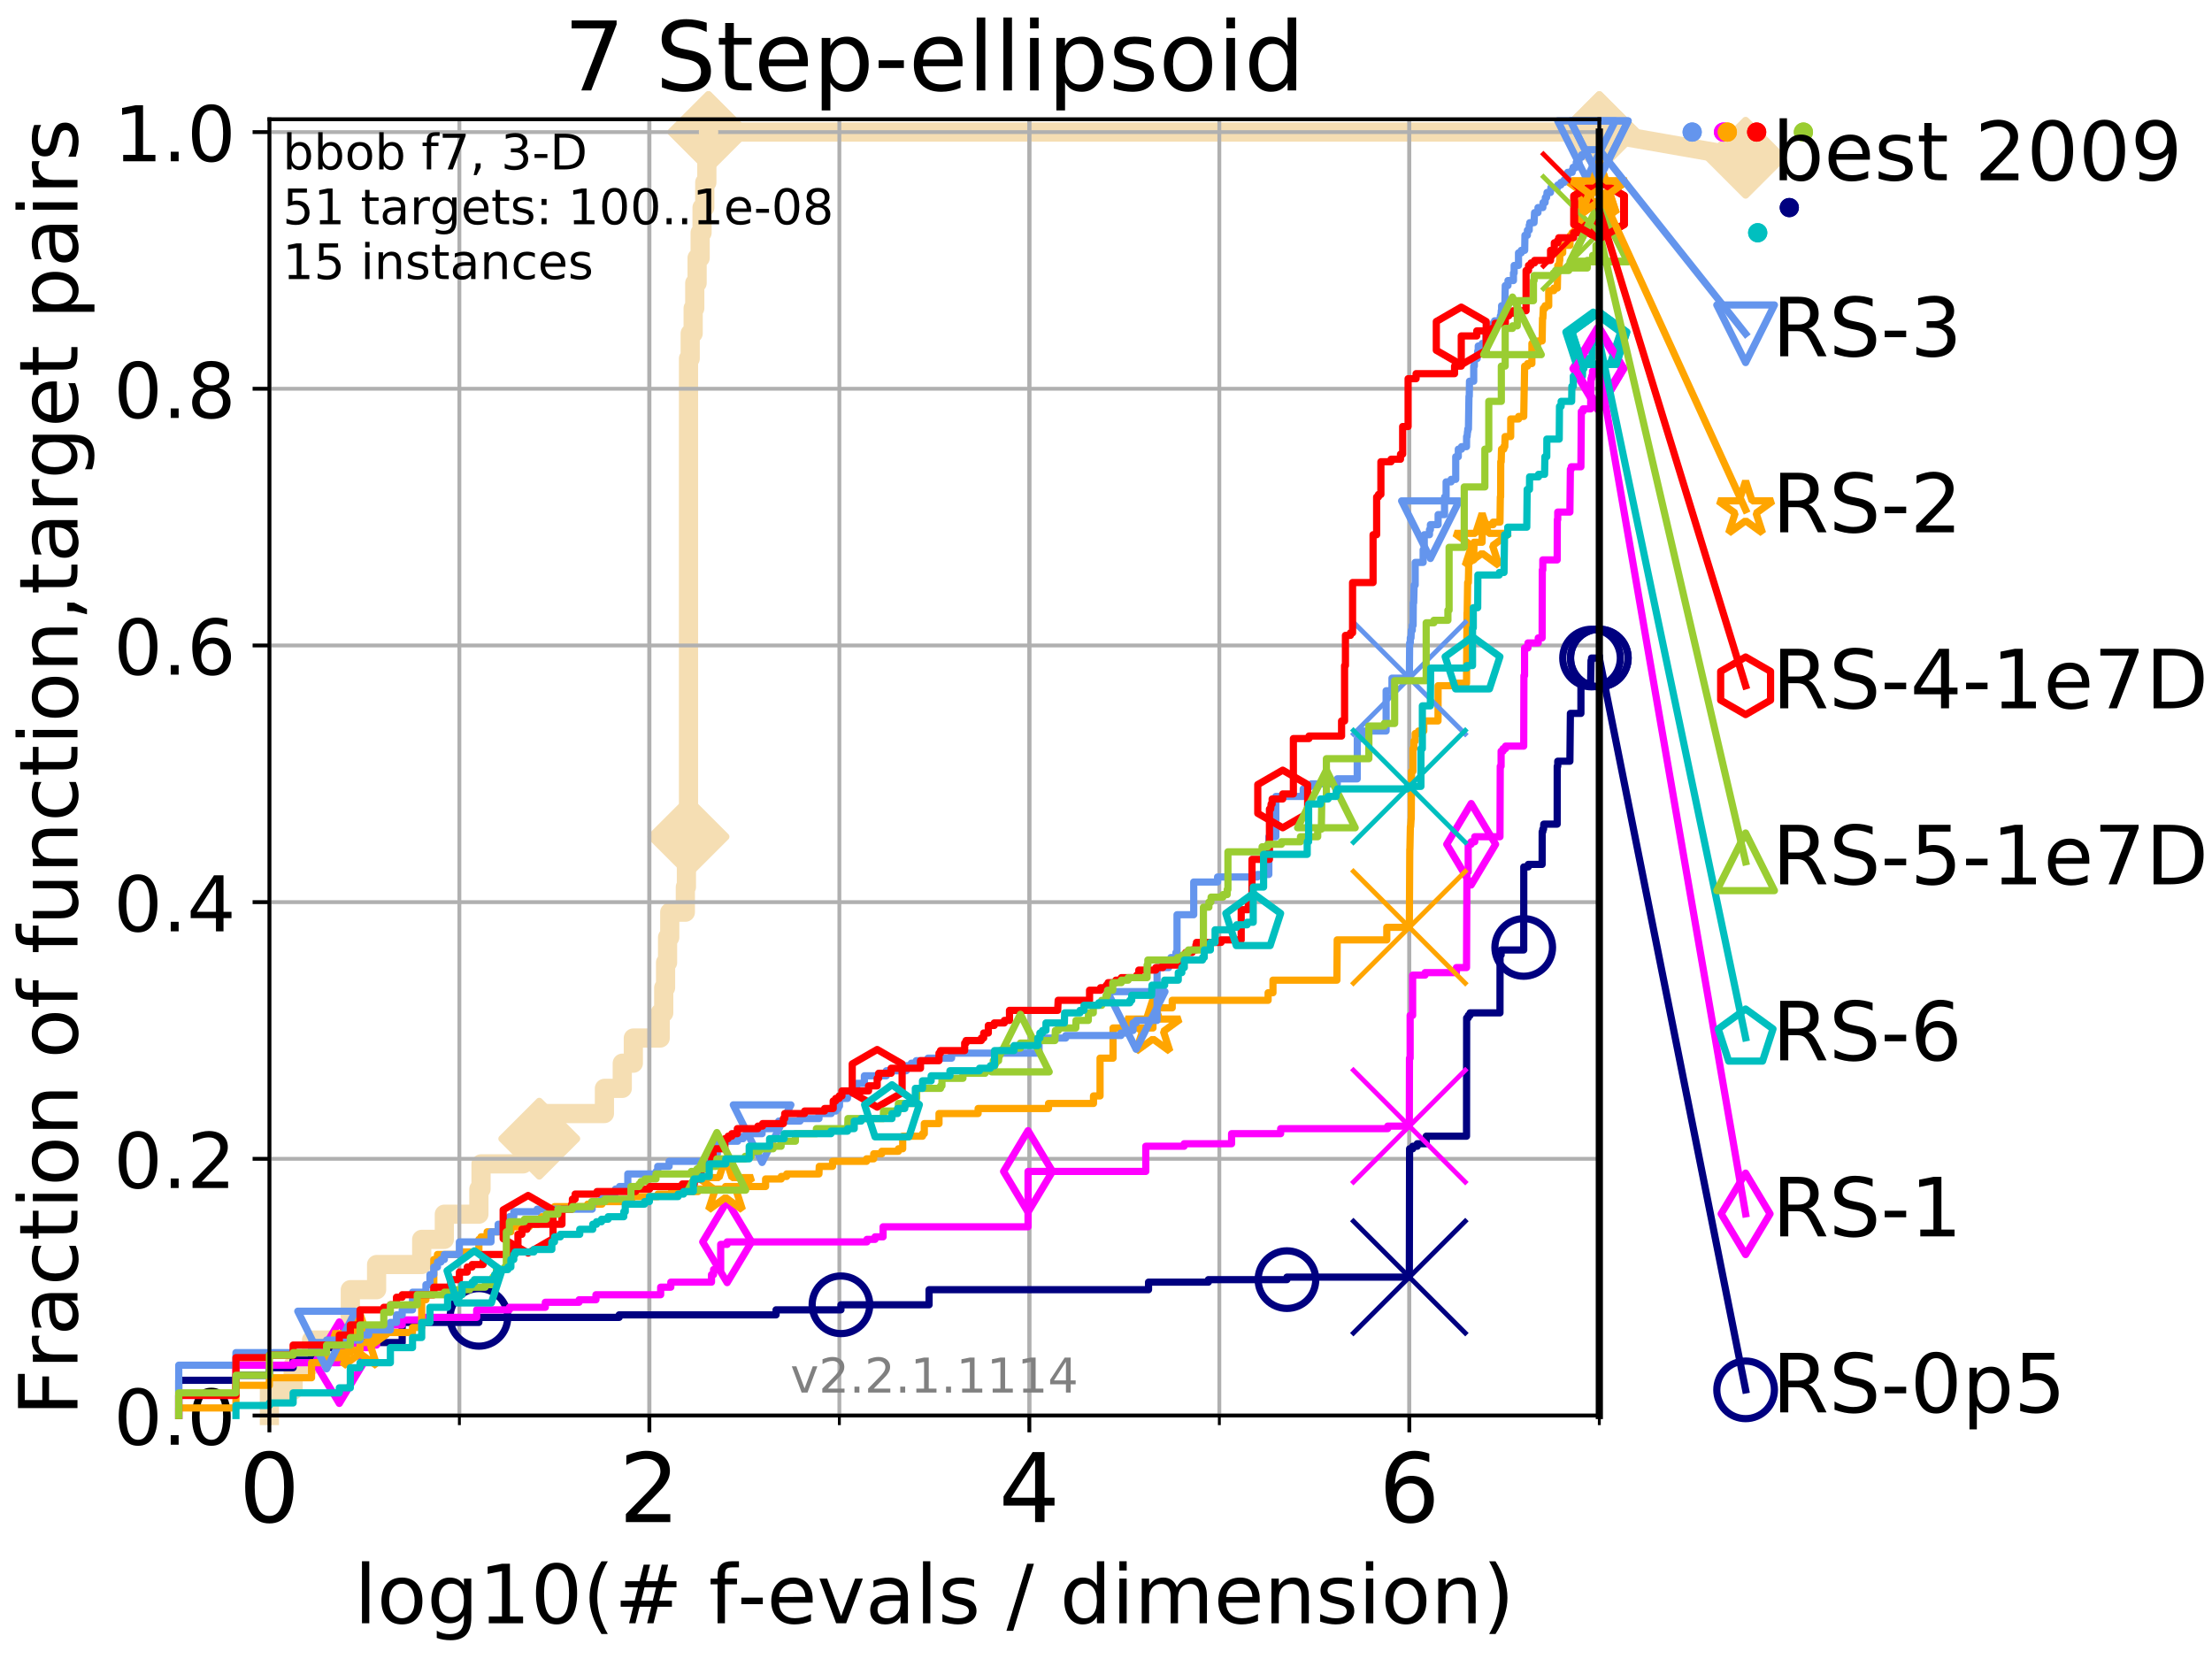 <?xml version="1.0" encoding="utf-8" standalone="no"?>
<!DOCTYPE svg PUBLIC "-//W3C//DTD SVG 1.1//EN"
  "http://www.w3.org/Graphics/SVG/1.1/DTD/svg11.dtd">
<!-- Created with matplotlib (http://matplotlib.org/) -->
<svg height="345.6pt" version="1.1" viewBox="0 0 460.8 345.6" width="460.8pt" xmlns="http://www.w3.org/2000/svg" xmlns:xlink="http://www.w3.org/1999/xlink">
 <defs>
  <style type="text/css">
*{stroke-linecap:butt;stroke-linejoin:round;}
  </style>
 </defs>
 <g id="figure_1">
  <g id="patch_1">
   <path d="M 0 345.6 
L 460.8 345.6 
L 460.8 0 
L 0 0 
z
" style="fill:#ffffff;"/>
  </g>
  <g id="axes_1">
   <g id="patch_2">
    <path d="M 56.12 294.88 
L 333.168 294.88 
L 333.168 24.84 
L 56.12 24.84 
z
" style="fill:#ffffff;"/>
   </g>
   <g id="line2d_1">
    <path d="M 56.12 294.88 
L 56.12 289.638 
L 61.065 289.638 
L 61.065 284.395 
L 64.9 284.395 
L 64.9 279.153 
L 72.979 279.153 
L 72.979 268.668 
L 78.453 268.668 
L 78.453 263.425 
L 87.847 263.425 
L 87.847 258.183 
L 92.564 258.183 
L 92.564 252.94 
L 99.761 252.94 
L 99.761 247.698 
L 100.208 247.698 
L 100.208 242.455 
L 108.988 242.455 
L 108.988 237.213 
L 112.341 237.213 
L 112.341 231.97 
L 125.913 231.97 
L 125.913 226.728 
L 129.63 226.728 
L 129.63 221.485 
L 131.935 221.485 
L 131.935 216.243 
L 137.529 216.243 
L 137.529 211 
L 138.267 211 
L 138.267 205.758 
L 138.648 205.758 
L 138.648 200.515 
L 139.066 200.515 
L 139.066 195.273 
L 139.52 195.273 
L 139.52 190.03 
L 142.773 190.03 
L 142.773 184.788 
L 142.993 184.788 
L 142.993 179.546 
L 143.355 179.546 
L 143.355 174.303 
L 143.427 174.303 
L 143.427 74.696 
L 143.78 74.696 
L 143.78 69.453 
L 144.397 69.453 
L 144.397 64.211 
L 144.731 64.211 
L 144.731 58.969 
L 145.22 58.969 
L 145.22 53.726 
L 145.851 53.726 
L 145.851 48.484 
L 146.249 48.484 
L 146.249 43.241 
L 146.814 43.241 
L 146.814 37.999 
L 147.248 37.999 
L 147.248 32.756 
L 147.587 32.756 
L 147.587 27.514 
L 333.168 27.514 
" style="fill:none;stroke:#f5deb3;stroke-linecap:square;stroke-width:4;"/>
   </g>
   <g id="line2d_2">
    <defs>
     <path d="M -0 7.778 
L 7.778 0 
L 0 -7.778 
L -7.778 -0 
z
" id="mf469d6b649" style="stroke:#f5deb3;stroke-linejoin:miter;stroke-width:1.5;"/>
    </defs>
    <g>
     <use style="fill:#f5deb3;stroke:#f5deb3;stroke-linejoin:miter;stroke-width:1.5;" x="112.341" xlink:href="#mf469d6b649" y="237.213"/>
     <use style="fill:#f5deb3;stroke:#f5deb3;stroke-linejoin:miter;stroke-width:1.5;" x="143.427" xlink:href="#mf469d6b649" y="174.303"/>
     <use style="fill:#f5deb3;stroke:#f5deb3;stroke-linejoin:miter;stroke-width:1.5;" x="147.587" xlink:href="#mf469d6b649" y="27.514"/>
     <use style="fill:#f5deb3;stroke:#f5deb3;stroke-linejoin:miter;stroke-width:1.5;" x="147.587" xlink:href="#mf469d6b649" y="27.514"/>
     <use style="fill:#f5deb3;stroke:#f5deb3;stroke-linejoin:miter;stroke-width:1.5;" x="333.168" xlink:href="#mf469d6b649" y="27.514"/>
    </g>
   </g>
   <g id="line2d_3">
    <path style="fill:none;stroke:#f5deb3;stroke-linecap:square;stroke-width:4;"/>
    <g/>
   </g>
   <g id="line2d_4">
    <path d="M 333.168 27.514 
L 363.643 32.861 
" style="fill:none;stroke:#f5deb3;stroke-linecap:square;stroke-width:4;"/>
    <g>
     <use style="fill:#f5deb3;stroke:#f5deb3;stroke-linejoin:miter;stroke-width:1.5;" x="333.168" xlink:href="#mf469d6b649" y="27.514"/>
     <use style="fill:#f5deb3;stroke:#f5deb3;stroke-linejoin:miter;stroke-width:1.5;" x="363.643" xlink:href="#mf469d6b649" y="32.861"/>
    </g>
   </g>
   <g id="matplotlib.axis_1">
    <g id="xtick_1">
     <g id="line2d_5">
      <path clip-path="url(#pddb3190575)" d="M 56.12 294.88 
L 56.12 24.84 
" style="fill:none;stroke:#b0b0b0;stroke-linecap:square;stroke-width:0.8;"/>
     </g>
     <g id="line2d_6">
      <defs>
       <path d="M 0 0 
L 0 3.5 
" id="m6e35dc7f10" style="stroke:#000000;stroke-width:0.8;"/>
      </defs>
      <g>
       <use style="stroke:#000000;stroke-width:0.8;" x="56.12" xlink:href="#m6e35dc7f10" y="294.88"/>
      </g>
     </g>
     <g id="text_1">
      <!-- 0 -->
      <defs>
       <path d="M 31.781 66.406 
Q 24.172 66.406 20.328 58.906 
Q 16.5 51.422 16.5 36.375 
Q 16.5 21.391 20.328 13.891 
Q 24.172 6.391 31.781 6.391 
Q 39.453 6.391 43.281 13.891 
Q 47.125 21.391 47.125 36.375 
Q 47.125 51.422 43.281 58.906 
Q 39.453 66.406 31.781 66.406 
z
M 31.781 74.219 
Q 44.047 74.219 50.516 64.516 
Q 56.984 54.828 56.984 36.375 
Q 56.984 17.969 50.516 8.266 
Q 44.047 -1.422 31.781 -1.422 
Q 19.531 -1.422 13.062 8.266 
Q 6.594 17.969 6.594 36.375 
Q 6.594 54.828 13.062 64.516 
Q 19.531 74.219 31.781 74.219 
z
" id="DejaVuSans-30"/>
      </defs>
      <g transform="translate(49.758 317.077)scale(0.2 -0.2)">
       <use xlink:href="#DejaVuSans-30"/>
      </g>
     </g>
    </g>
    <g id="xtick_2">
     <g id="line2d_7">
      <path clip-path="url(#pddb3190575)" d="M 135.277 294.88 
L 135.277 24.84 
" style="fill:none;stroke:#b0b0b0;stroke-linecap:square;stroke-width:0.8;"/>
     </g>
     <g id="line2d_8">
      <g>
       <use style="stroke:#000000;stroke-width:0.8;" x="135.277" xlink:href="#m6e35dc7f10" y="294.88"/>
      </g>
     </g>
     <g id="text_2">
      <!-- 2 -->
      <defs>
       <path d="M 19.188 8.297 
L 53.609 8.297 
L 53.609 0 
L 7.328 0 
L 7.328 8.297 
Q 12.938 14.109 22.625 23.891 
Q 32.328 33.688 34.812 36.531 
Q 39.547 41.844 41.422 45.531 
Q 43.312 49.219 43.312 52.781 
Q 43.312 58.594 39.234 62.25 
Q 35.156 65.922 28.609 65.922 
Q 23.969 65.922 18.812 64.312 
Q 13.672 62.703 7.812 59.422 
L 7.812 69.391 
Q 13.766 71.781 18.938 73 
Q 24.125 74.219 28.422 74.219 
Q 39.75 74.219 46.484 68.547 
Q 53.219 62.891 53.219 53.422 
Q 53.219 48.922 51.531 44.891 
Q 49.859 40.875 45.406 35.406 
Q 44.188 33.984 37.641 27.219 
Q 31.109 20.453 19.188 8.297 
z
" id="DejaVuSans-32"/>
      </defs>
      <g transform="translate(128.914 317.077)scale(0.2 -0.2)">
       <use xlink:href="#DejaVuSans-32"/>
      </g>
     </g>
    </g>
    <g id="xtick_3">
     <g id="line2d_9">
      <path clip-path="url(#pddb3190575)" d="M 214.433 294.88 
L 214.433 24.84 
" style="fill:none;stroke:#b0b0b0;stroke-linecap:square;stroke-width:0.8;"/>
     </g>
     <g id="line2d_10">
      <g>
       <use style="stroke:#000000;stroke-width:0.8;" x="214.433" xlink:href="#m6e35dc7f10" y="294.88"/>
      </g>
     </g>
     <g id="text_3">
      <!-- 4 -->
      <defs>
       <path d="M 37.797 64.312 
L 12.891 25.391 
L 37.797 25.391 
z
M 35.203 72.906 
L 47.609 72.906 
L 47.609 25.391 
L 58.016 25.391 
L 58.016 17.188 
L 47.609 17.188 
L 47.609 0 
L 37.797 0 
L 37.797 17.188 
L 4.891 17.188 
L 4.891 26.703 
z
" id="DejaVuSans-34"/>
      </defs>
      <g transform="translate(208.071 317.077)scale(0.2 -0.2)">
       <use xlink:href="#DejaVuSans-34"/>
      </g>
     </g>
    </g>
    <g id="xtick_4">
     <g id="line2d_11">
      <path clip-path="url(#pddb3190575)" d="M 293.59 294.88 
L 293.59 24.84 
" style="fill:none;stroke:#b0b0b0;stroke-linecap:square;stroke-width:0.8;"/>
     </g>
     <g id="line2d_12">
      <g>
       <use style="stroke:#000000;stroke-width:0.8;" x="293.59" xlink:href="#m6e35dc7f10" y="294.88"/>
      </g>
     </g>
     <g id="text_4">
      <!-- 6 -->
      <defs>
       <path d="M 33.016 40.375 
Q 26.375 40.375 22.484 35.828 
Q 18.609 31.297 18.609 23.391 
Q 18.609 15.531 22.484 10.953 
Q 26.375 6.391 33.016 6.391 
Q 39.656 6.391 43.531 10.953 
Q 47.406 15.531 47.406 23.391 
Q 47.406 31.297 43.531 35.828 
Q 39.656 40.375 33.016 40.375 
z
M 52.594 71.297 
L 52.594 62.312 
Q 48.875 64.062 45.094 64.984 
Q 41.312 65.922 37.594 65.922 
Q 27.828 65.922 22.672 59.328 
Q 17.531 52.734 16.797 39.406 
Q 19.672 43.656 24.016 45.922 
Q 28.375 48.188 33.594 48.188 
Q 44.578 48.188 50.953 41.516 
Q 57.328 34.859 57.328 23.391 
Q 57.328 12.156 50.688 5.359 
Q 44.047 -1.422 33.016 -1.422 
Q 20.359 -1.422 13.672 8.266 
Q 6.984 17.969 6.984 36.375 
Q 6.984 53.656 15.188 63.938 
Q 23.391 74.219 37.203 74.219 
Q 40.922 74.219 44.703 73.484 
Q 48.484 72.75 52.594 71.297 
z
" id="DejaVuSans-36"/>
      </defs>
      <g transform="translate(287.227 317.077)scale(0.2 -0.2)">
       <use xlink:href="#DejaVuSans-36"/>
      </g>
     </g>
    </g>
    <g id="xtick_5">
     <g id="line2d_13">
      <path clip-path="url(#pddb3190575)" d="M 56.12 294.88 
L 56.12 24.84 
" style="fill:none;stroke:#b0b0b0;stroke-linecap:square;stroke-width:0.8;"/>
     </g>
     <g id="line2d_14">
      <defs>
       <path d="M 0 0 
L 0 2 
" id="m39a7b0a6bb" style="stroke:#000000;stroke-width:0.6;"/>
      </defs>
      <g>
       <use style="stroke:#000000;stroke-width:0.6;" x="56.12" xlink:href="#m39a7b0a6bb" y="294.88"/>
      </g>
     </g>
    </g>
    <g id="xtick_6">
     <g id="line2d_15">
      <path clip-path="url(#pddb3190575)" d="M 95.698 294.88 
L 95.698 24.84 
" style="fill:none;stroke:#b0b0b0;stroke-linecap:square;stroke-width:0.8;"/>
     </g>
     <g id="line2d_16">
      <g>
       <use style="stroke:#000000;stroke-width:0.6;" x="95.698" xlink:href="#m39a7b0a6bb" y="294.88"/>
      </g>
     </g>
    </g>
    <g id="xtick_7">
     <g id="line2d_17">
      <path clip-path="url(#pddb3190575)" d="M 135.277 294.88 
L 135.277 24.84 
" style="fill:none;stroke:#b0b0b0;stroke-linecap:square;stroke-width:0.8;"/>
     </g>
     <g id="line2d_18">
      <g>
       <use style="stroke:#000000;stroke-width:0.6;" x="135.277" xlink:href="#m39a7b0a6bb" y="294.88"/>
      </g>
     </g>
    </g>
    <g id="xtick_8">
     <g id="line2d_19">
      <path clip-path="url(#pddb3190575)" d="M 174.855 294.88 
L 174.855 24.84 
" style="fill:none;stroke:#b0b0b0;stroke-linecap:square;stroke-width:0.8;"/>
     </g>
     <g id="line2d_20">
      <g>
       <use style="stroke:#000000;stroke-width:0.6;" x="174.855" xlink:href="#m39a7b0a6bb" y="294.88"/>
      </g>
     </g>
    </g>
    <g id="xtick_9">
     <g id="line2d_21">
      <path clip-path="url(#pddb3190575)" d="M 214.433 294.88 
L 214.433 24.84 
" style="fill:none;stroke:#b0b0b0;stroke-linecap:square;stroke-width:0.8;"/>
     </g>
     <g id="line2d_22">
      <g>
       <use style="stroke:#000000;stroke-width:0.6;" x="214.433" xlink:href="#m39a7b0a6bb" y="294.88"/>
      </g>
     </g>
    </g>
    <g id="xtick_10">
     <g id="line2d_23">
      <path clip-path="url(#pddb3190575)" d="M 254.011 294.88 
L 254.011 24.84 
" style="fill:none;stroke:#b0b0b0;stroke-linecap:square;stroke-width:0.8;"/>
     </g>
     <g id="line2d_24">
      <g>
       <use style="stroke:#000000;stroke-width:0.6;" x="254.011" xlink:href="#m39a7b0a6bb" y="294.88"/>
      </g>
     </g>
    </g>
    <g id="xtick_11">
     <g id="line2d_25">
      <path clip-path="url(#pddb3190575)" d="M 293.59 294.88 
L 293.59 24.84 
" style="fill:none;stroke:#b0b0b0;stroke-linecap:square;stroke-width:0.8;"/>
     </g>
     <g id="line2d_26">
      <g>
       <use style="stroke:#000000;stroke-width:0.6;" x="293.59" xlink:href="#m39a7b0a6bb" y="294.88"/>
      </g>
     </g>
    </g>
    <g id="xtick_12">
     <g id="line2d_27">
      <path clip-path="url(#pddb3190575)" d="M 333.168 294.88 
L 333.168 24.84 
" style="fill:none;stroke:#b0b0b0;stroke-linecap:square;stroke-width:0.8;"/>
     </g>
     <g id="line2d_28">
      <g>
       <use style="stroke:#000000;stroke-width:0.6;" x="333.168" xlink:href="#m39a7b0a6bb" y="294.88"/>
      </g>
     </g>
    </g>
    <g id="text_5">
     <!-- log10(# f-evals / dimension) -->
     <defs>
      <path d="M 9.422 75.984 
L 18.406 75.984 
L 18.406 0 
L 9.422 0 
z
" id="DejaVuSans-6c"/>
      <path d="M 30.609 48.391 
Q 23.391 48.391 19.188 42.75 
Q 14.984 37.109 14.984 27.297 
Q 14.984 17.484 19.156 11.844 
Q 23.344 6.203 30.609 6.203 
Q 37.797 6.203 41.984 11.859 
Q 46.188 17.531 46.188 27.297 
Q 46.188 37.016 41.984 42.703 
Q 37.797 48.391 30.609 48.391 
z
M 30.609 56 
Q 42.328 56 49.016 48.375 
Q 55.719 40.766 55.719 27.297 
Q 55.719 13.875 49.016 6.219 
Q 42.328 -1.422 30.609 -1.422 
Q 18.844 -1.422 12.172 6.219 
Q 5.516 13.875 5.516 27.297 
Q 5.516 40.766 12.172 48.375 
Q 18.844 56 30.609 56 
z
" id="DejaVuSans-6f"/>
      <path d="M 45.406 27.984 
Q 45.406 37.75 41.375 43.109 
Q 37.359 48.484 30.078 48.484 
Q 22.859 48.484 18.828 43.109 
Q 14.797 37.75 14.797 27.984 
Q 14.797 18.266 18.828 12.891 
Q 22.859 7.516 30.078 7.516 
Q 37.359 7.516 41.375 12.891 
Q 45.406 18.266 45.406 27.984 
z
M 54.391 6.781 
Q 54.391 -7.172 48.188 -13.984 
Q 42 -20.797 29.203 -20.797 
Q 24.469 -20.797 20.266 -20.094 
Q 16.062 -19.391 12.109 -17.922 
L 12.109 -9.188 
Q 16.062 -11.328 19.922 -12.344 
Q 23.781 -13.375 27.781 -13.375 
Q 36.625 -13.375 41.016 -8.766 
Q 45.406 -4.156 45.406 5.172 
L 45.406 9.625 
Q 42.625 4.781 38.281 2.391 
Q 33.938 0 27.875 0 
Q 17.828 0 11.672 7.656 
Q 5.516 15.328 5.516 27.984 
Q 5.516 40.672 11.672 48.328 
Q 17.828 56 27.875 56 
Q 33.938 56 38.281 53.609 
Q 42.625 51.219 45.406 46.391 
L 45.406 54.688 
L 54.391 54.688 
z
" id="DejaVuSans-67"/>
      <path d="M 12.406 8.297 
L 28.516 8.297 
L 28.516 63.922 
L 10.984 60.406 
L 10.984 69.391 
L 28.422 72.906 
L 38.281 72.906 
L 38.281 8.297 
L 54.391 8.297 
L 54.391 0 
L 12.406 0 
z
" id="DejaVuSans-31"/>
      <path d="M 31 75.875 
Q 24.469 64.656 21.281 53.656 
Q 18.109 42.672 18.109 31.391 
Q 18.109 20.125 21.312 9.062 
Q 24.516 -2 31 -13.188 
L 23.188 -13.188 
Q 15.875 -1.703 12.234 9.375 
Q 8.594 20.453 8.594 31.391 
Q 8.594 42.281 12.203 53.312 
Q 15.828 64.359 23.188 75.875 
z
" id="DejaVuSans-28"/>
      <path d="M 51.125 44 
L 36.922 44 
L 32.812 27.688 
L 47.125 27.688 
z
M 43.797 71.781 
L 38.719 51.516 
L 52.984 51.516 
L 58.109 71.781 
L 65.922 71.781 
L 60.891 51.516 
L 76.125 51.516 
L 76.125 44 
L 58.984 44 
L 54.984 27.688 
L 70.516 27.688 
L 70.516 20.219 
L 53.078 20.219 
L 48 0 
L 40.188 0 
L 45.219 20.219 
L 30.906 20.219 
L 25.875 0 
L 18.016 0 
L 23.094 20.219 
L 7.719 20.219 
L 7.719 27.688 
L 24.906 27.688 
L 29 44 
L 13.281 44 
L 13.281 51.516 
L 30.906 51.516 
L 35.891 71.781 
z
" id="DejaVuSans-23"/>
      <path id="DejaVuSans-20"/>
      <path d="M 37.109 75.984 
L 37.109 68.5 
L 28.516 68.5 
Q 23.688 68.5 21.797 66.547 
Q 19.922 64.594 19.922 59.516 
L 19.922 54.688 
L 34.719 54.688 
L 34.719 47.703 
L 19.922 47.703 
L 19.922 0 
L 10.891 0 
L 10.891 47.703 
L 2.297 47.703 
L 2.297 54.688 
L 10.891 54.688 
L 10.891 58.5 
Q 10.891 67.625 15.141 71.797 
Q 19.391 75.984 28.609 75.984 
z
" id="DejaVuSans-66"/>
      <path d="M 4.891 31.391 
L 31.203 31.391 
L 31.203 23.391 
L 4.891 23.391 
z
" id="DejaVuSans-2d"/>
      <path d="M 56.203 29.594 
L 56.203 25.203 
L 14.891 25.203 
Q 15.484 15.922 20.484 11.062 
Q 25.484 6.203 34.422 6.203 
Q 39.594 6.203 44.453 7.469 
Q 49.312 8.734 54.109 11.281 
L 54.109 2.781 
Q 49.266 0.734 44.188 -0.344 
Q 39.109 -1.422 33.891 -1.422 
Q 20.797 -1.422 13.156 6.188 
Q 5.516 13.812 5.516 26.812 
Q 5.516 40.234 12.766 48.109 
Q 20.016 56 32.328 56 
Q 43.359 56 49.781 48.891 
Q 56.203 41.797 56.203 29.594 
z
M 47.219 32.234 
Q 47.125 39.594 43.094 43.984 
Q 39.062 48.391 32.422 48.391 
Q 24.906 48.391 20.391 44.141 
Q 15.875 39.891 15.188 32.172 
z
" id="DejaVuSans-65"/>
      <path d="M 2.984 54.688 
L 12.5 54.688 
L 29.594 8.797 
L 46.688 54.688 
L 56.203 54.688 
L 35.688 0 
L 23.484 0 
z
" id="DejaVuSans-76"/>
      <path d="M 34.281 27.484 
Q 23.391 27.484 19.188 25 
Q 14.984 22.516 14.984 16.5 
Q 14.984 11.719 18.141 8.906 
Q 21.297 6.109 26.703 6.109 
Q 34.188 6.109 38.703 11.406 
Q 43.219 16.703 43.219 25.484 
L 43.219 27.484 
z
M 52.203 31.203 
L 52.203 0 
L 43.219 0 
L 43.219 8.297 
Q 40.141 3.328 35.547 0.953 
Q 30.953 -1.422 24.312 -1.422 
Q 15.922 -1.422 10.953 3.297 
Q 6 8.016 6 15.922 
Q 6 25.141 12.172 29.828 
Q 18.359 34.516 30.609 34.516 
L 43.219 34.516 
L 43.219 35.406 
Q 43.219 41.609 39.141 45 
Q 35.062 48.391 27.688 48.391 
Q 23 48.391 18.547 47.266 
Q 14.109 46.141 10.016 43.891 
L 10.016 52.203 
Q 14.938 54.109 19.578 55.047 
Q 24.219 56 28.609 56 
Q 40.484 56 46.344 49.844 
Q 52.203 43.703 52.203 31.203 
z
" id="DejaVuSans-61"/>
      <path d="M 44.281 53.078 
L 44.281 44.578 
Q 40.484 46.531 36.375 47.5 
Q 32.281 48.484 27.875 48.484 
Q 21.188 48.484 17.844 46.438 
Q 14.5 44.391 14.5 40.281 
Q 14.5 37.156 16.891 35.375 
Q 19.281 33.594 26.516 31.984 
L 29.594 31.297 
Q 39.156 29.25 43.188 25.516 
Q 47.219 21.781 47.219 15.094 
Q 47.219 7.469 41.188 3.016 
Q 35.156 -1.422 24.609 -1.422 
Q 20.219 -1.422 15.453 -0.562 
Q 10.688 0.297 5.422 2 
L 5.422 11.281 
Q 10.406 8.688 15.234 7.391 
Q 20.062 6.109 24.812 6.109 
Q 31.156 6.109 34.562 8.281 
Q 37.984 10.453 37.984 14.406 
Q 37.984 18.062 35.516 20.016 
Q 33.062 21.969 24.703 23.781 
L 21.578 24.516 
Q 13.234 26.266 9.516 29.906 
Q 5.812 33.547 5.812 39.891 
Q 5.812 47.609 11.281 51.797 
Q 16.75 56 26.812 56 
Q 31.781 56 36.172 55.266 
Q 40.578 54.547 44.281 53.078 
z
" id="DejaVuSans-73"/>
      <path d="M 25.391 72.906 
L 33.688 72.906 
L 8.297 -9.281 
L 0 -9.281 
z
" id="DejaVuSans-2f"/>
      <path d="M 45.406 46.391 
L 45.406 75.984 
L 54.391 75.984 
L 54.391 0 
L 45.406 0 
L 45.406 8.203 
Q 42.578 3.328 38.25 0.953 
Q 33.938 -1.422 27.875 -1.422 
Q 17.969 -1.422 11.734 6.484 
Q 5.516 14.406 5.516 27.297 
Q 5.516 40.188 11.734 48.094 
Q 17.969 56 27.875 56 
Q 33.938 56 38.25 53.625 
Q 42.578 51.266 45.406 46.391 
z
M 14.797 27.297 
Q 14.797 17.391 18.875 11.75 
Q 22.953 6.109 30.078 6.109 
Q 37.203 6.109 41.297 11.75 
Q 45.406 17.391 45.406 27.297 
Q 45.406 37.203 41.297 42.844 
Q 37.203 48.484 30.078 48.484 
Q 22.953 48.484 18.875 42.844 
Q 14.797 37.203 14.797 27.297 
z
" id="DejaVuSans-64"/>
      <path d="M 9.422 54.688 
L 18.406 54.688 
L 18.406 0 
L 9.422 0 
z
M 9.422 75.984 
L 18.406 75.984 
L 18.406 64.594 
L 9.422 64.594 
z
" id="DejaVuSans-69"/>
      <path d="M 52 44.188 
Q 55.375 50.25 60.062 53.125 
Q 64.75 56 71.094 56 
Q 79.641 56 84.281 50.016 
Q 88.922 44.047 88.922 33.016 
L 88.922 0 
L 79.891 0 
L 79.891 32.719 
Q 79.891 40.578 77.094 44.375 
Q 74.312 48.188 68.609 48.188 
Q 61.625 48.188 57.562 43.547 
Q 53.516 38.922 53.516 30.906 
L 53.516 0 
L 44.484 0 
L 44.484 32.719 
Q 44.484 40.625 41.703 44.406 
Q 38.922 48.188 33.109 48.188 
Q 26.219 48.188 22.156 43.531 
Q 18.109 38.875 18.109 30.906 
L 18.109 0 
L 9.078 0 
L 9.078 54.688 
L 18.109 54.688 
L 18.109 46.188 
Q 21.188 51.219 25.484 53.609 
Q 29.781 56 35.688 56 
Q 41.656 56 45.828 52.969 
Q 50 49.953 52 44.188 
z
" id="DejaVuSans-6d"/>
      <path d="M 54.891 33.016 
L 54.891 0 
L 45.906 0 
L 45.906 32.719 
Q 45.906 40.484 42.875 44.328 
Q 39.844 48.188 33.797 48.188 
Q 26.516 48.188 22.312 43.547 
Q 18.109 38.922 18.109 30.906 
L 18.109 0 
L 9.078 0 
L 9.078 54.688 
L 18.109 54.688 
L 18.109 46.188 
Q 21.344 51.125 25.703 53.562 
Q 30.078 56 35.797 56 
Q 45.219 56 50.047 50.172 
Q 54.891 44.344 54.891 33.016 
z
" id="DejaVuSans-6e"/>
      <path d="M 8.016 75.875 
L 15.828 75.875 
Q 23.141 64.359 26.781 53.312 
Q 30.422 42.281 30.422 31.391 
Q 30.422 20.453 26.781 9.375 
Q 23.141 -1.703 15.828 -13.188 
L 8.016 -13.188 
Q 14.5 -2 17.703 9.062 
Q 20.906 20.125 20.906 31.391 
Q 20.906 42.672 17.703 53.656 
Q 14.5 64.656 8.016 75.875 
z
" id="DejaVuSans-29"/>
     </defs>
     <g transform="translate(73.803 338.154)scale(0.17 -0.17)">
      <use xlink:href="#DejaVuSans-6c"/>
      <use x="27.783" xlink:href="#DejaVuSans-6f"/>
      <use x="88.965" xlink:href="#DejaVuSans-67"/>
      <use x="152.441" xlink:href="#DejaVuSans-31"/>
      <use x="216.064" xlink:href="#DejaVuSans-30"/>
      <use x="279.688" xlink:href="#DejaVuSans-28"/>
      <use x="318.701" xlink:href="#DejaVuSans-23"/>
      <use x="402.49" xlink:href="#DejaVuSans-20"/>
      <use x="434.277" xlink:href="#DejaVuSans-66"/>
      <use x="469.404" xlink:href="#DejaVuSans-2d"/>
      <use x="505.488" xlink:href="#DejaVuSans-65"/>
      <use x="567.012" xlink:href="#DejaVuSans-76"/>
      <use x="626.191" xlink:href="#DejaVuSans-61"/>
      <use x="687.471" xlink:href="#DejaVuSans-6c"/>
      <use x="715.254" xlink:href="#DejaVuSans-73"/>
      <use x="767.354" xlink:href="#DejaVuSans-20"/>
      <use x="799.141" xlink:href="#DejaVuSans-2f"/>
      <use x="832.832" xlink:href="#DejaVuSans-20"/>
      <use x="864.619" xlink:href="#DejaVuSans-64"/>
      <use x="928.096" xlink:href="#DejaVuSans-69"/>
      <use x="955.879" xlink:href="#DejaVuSans-6d"/>
      <use x="1053.291" xlink:href="#DejaVuSans-65"/>
      <use x="1114.814" xlink:href="#DejaVuSans-6e"/>
      <use x="1178.193" xlink:href="#DejaVuSans-73"/>
      <use x="1230.293" xlink:href="#DejaVuSans-69"/>
      <use x="1258.076" xlink:href="#DejaVuSans-6f"/>
      <use x="1319.258" xlink:href="#DejaVuSans-6e"/>
      <use x="1382.637" xlink:href="#DejaVuSans-29"/>
     </g>
    </g>
   </g>
   <g id="matplotlib.axis_2">
    <g id="ytick_1">
     <g id="line2d_29">
      <path clip-path="url(#pddb3190575)" d="M 56.12 294.88 
L 333.168 294.88 
" style="fill:none;stroke:#b0b0b0;stroke-linecap:square;stroke-width:0.8;"/>
     </g>
     <g id="line2d_30">
      <defs>
       <path d="M 0 0 
L -3.5 0 
" id="m759d6ecb8b" style="stroke:#000000;stroke-width:0.8;"/>
      </defs>
      <g>
       <use style="stroke:#000000;stroke-width:0.8;" x="56.12" xlink:href="#m759d6ecb8b" y="294.88"/>
      </g>
     </g>
     <g id="text_6">
      <!-- 0.0 -->
      <defs>
       <path d="M 10.688 12.406 
L 21 12.406 
L 21 0 
L 10.688 0 
z
" id="DejaVuSans-2e"/>
      </defs>
      <g transform="translate(23.675 300.959)scale(0.16 -0.16)">
       <use xlink:href="#DejaVuSans-30"/>
       <use x="63.623" xlink:href="#DejaVuSans-2e"/>
       <use x="95.41" xlink:href="#DejaVuSans-30"/>
      </g>
     </g>
    </g>
    <g id="ytick_2">
     <g id="line2d_31">
      <path clip-path="url(#pddb3190575)" d="M 56.12 241.407 
L 333.168 241.407 
" style="fill:none;stroke:#b0b0b0;stroke-linecap:square;stroke-width:0.8;"/>
     </g>
     <g id="line2d_32">
      <g>
       <use style="stroke:#000000;stroke-width:0.8;" x="56.12" xlink:href="#m759d6ecb8b" y="241.407"/>
      </g>
     </g>
     <g id="text_7">
      <!-- 0.2 -->
      <g transform="translate(23.675 247.485)scale(0.16 -0.16)">
       <use xlink:href="#DejaVuSans-30"/>
       <use x="63.623" xlink:href="#DejaVuSans-2e"/>
       <use x="95.41" xlink:href="#DejaVuSans-32"/>
      </g>
     </g>
    </g>
    <g id="ytick_3">
     <g id="line2d_33">
      <path clip-path="url(#pddb3190575)" d="M 56.12 187.933 
L 333.168 187.933 
" style="fill:none;stroke:#b0b0b0;stroke-linecap:square;stroke-width:0.8;"/>
     </g>
     <g id="line2d_34">
      <g>
       <use style="stroke:#000000;stroke-width:0.8;" x="56.12" xlink:href="#m759d6ecb8b" y="187.933"/>
      </g>
     </g>
     <g id="text_8">
      <!-- 0.4 -->
      <g transform="translate(23.675 194.012)scale(0.16 -0.16)">
       <use xlink:href="#DejaVuSans-30"/>
       <use x="63.623" xlink:href="#DejaVuSans-2e"/>
       <use x="95.41" xlink:href="#DejaVuSans-34"/>
      </g>
     </g>
    </g>
    <g id="ytick_4">
     <g id="line2d_35">
      <path clip-path="url(#pddb3190575)" d="M 56.12 134.46 
L 333.168 134.46 
" style="fill:none;stroke:#b0b0b0;stroke-linecap:square;stroke-width:0.8;"/>
     </g>
     <g id="line2d_36">
      <g>
       <use style="stroke:#000000;stroke-width:0.8;" x="56.12" xlink:href="#m759d6ecb8b" y="134.46"/>
      </g>
     </g>
     <g id="text_9">
      <!-- 0.6 -->
      <g transform="translate(23.675 140.539)scale(0.16 -0.16)">
       <use xlink:href="#DejaVuSans-30"/>
       <use x="63.623" xlink:href="#DejaVuSans-2e"/>
       <use x="95.41" xlink:href="#DejaVuSans-36"/>
      </g>
     </g>
    </g>
    <g id="ytick_5">
     <g id="line2d_37">
      <path clip-path="url(#pddb3190575)" d="M 56.12 80.987 
L 333.168 80.987 
" style="fill:none;stroke:#b0b0b0;stroke-linecap:square;stroke-width:0.8;"/>
     </g>
     <g id="line2d_38">
      <g>
       <use style="stroke:#000000;stroke-width:0.8;" x="56.12" xlink:href="#m759d6ecb8b" y="80.987"/>
      </g>
     </g>
     <g id="text_10">
      <!-- 0.8 -->
      <defs>
       <path d="M 31.781 34.625 
Q 24.75 34.625 20.719 30.859 
Q 16.703 27.094 16.703 20.516 
Q 16.703 13.922 20.719 10.156 
Q 24.75 6.391 31.781 6.391 
Q 38.812 6.391 42.859 10.172 
Q 46.922 13.969 46.922 20.516 
Q 46.922 27.094 42.891 30.859 
Q 38.875 34.625 31.781 34.625 
z
M 21.922 38.812 
Q 15.578 40.375 12.031 44.719 
Q 8.5 49.078 8.5 55.328 
Q 8.5 64.062 14.719 69.141 
Q 20.953 74.219 31.781 74.219 
Q 42.672 74.219 48.875 69.141 
Q 55.078 64.062 55.078 55.328 
Q 55.078 49.078 51.531 44.719 
Q 48 40.375 41.703 38.812 
Q 48.828 37.156 52.797 32.312 
Q 56.781 27.484 56.781 20.516 
Q 56.781 9.906 50.312 4.234 
Q 43.844 -1.422 31.781 -1.422 
Q 19.734 -1.422 13.25 4.234 
Q 6.781 9.906 6.781 20.516 
Q 6.781 27.484 10.781 32.312 
Q 14.797 37.156 21.922 38.812 
z
M 18.312 54.391 
Q 18.312 48.734 21.844 45.562 
Q 25.391 42.391 31.781 42.391 
Q 38.141 42.391 41.719 45.562 
Q 45.312 48.734 45.312 54.391 
Q 45.312 60.062 41.719 63.234 
Q 38.141 66.406 31.781 66.406 
Q 25.391 66.406 21.844 63.234 
Q 18.312 60.062 18.312 54.391 
z
" id="DejaVuSans-38"/>
      </defs>
      <g transform="translate(23.675 87.066)scale(0.16 -0.16)">
       <use xlink:href="#DejaVuSans-30"/>
       <use x="63.623" xlink:href="#DejaVuSans-2e"/>
       <use x="95.41" xlink:href="#DejaVuSans-38"/>
      </g>
     </g>
    </g>
    <g id="ytick_6">
     <g id="line2d_39">
      <path clip-path="url(#pddb3190575)" d="M 56.12 27.514 
L 333.168 27.514 
" style="fill:none;stroke:#b0b0b0;stroke-linecap:square;stroke-width:0.8;"/>
     </g>
     <g id="line2d_40">
      <g>
       <use style="stroke:#000000;stroke-width:0.8;" x="56.12" xlink:href="#m759d6ecb8b" y="27.514"/>
      </g>
     </g>
     <g id="text_11">
      <!-- 1.0 -->
      <g transform="translate(23.675 33.592)scale(0.16 -0.16)">
       <use xlink:href="#DejaVuSans-31"/>
       <use x="63.623" xlink:href="#DejaVuSans-2e"/>
       <use x="95.41" xlink:href="#DejaVuSans-30"/>
      </g>
     </g>
    </g>
    <g id="text_12">
     <!-- Fraction of function,target pairs -->
     <defs>
      <path d="M 9.812 72.906 
L 51.703 72.906 
L 51.703 64.594 
L 19.672 64.594 
L 19.672 43.109 
L 48.578 43.109 
L 48.578 34.812 
L 19.672 34.812 
L 19.672 0 
L 9.812 0 
z
" id="DejaVuSans-46"/>
      <path d="M 41.109 46.297 
Q 39.594 47.172 37.812 47.578 
Q 36.031 48 33.891 48 
Q 26.266 48 22.188 43.047 
Q 18.109 38.094 18.109 28.812 
L 18.109 0 
L 9.078 0 
L 9.078 54.688 
L 18.109 54.688 
L 18.109 46.188 
Q 20.953 51.172 25.484 53.578 
Q 30.031 56 36.531 56 
Q 37.453 56 38.578 55.875 
Q 39.703 55.766 41.062 55.516 
z
" id="DejaVuSans-72"/>
      <path d="M 48.781 52.594 
L 48.781 44.188 
Q 44.969 46.297 41.141 47.344 
Q 37.312 48.391 33.406 48.391 
Q 24.656 48.391 19.812 42.844 
Q 14.984 37.312 14.984 27.297 
Q 14.984 17.281 19.812 11.734 
Q 24.656 6.203 33.406 6.203 
Q 37.312 6.203 41.141 7.25 
Q 44.969 8.297 48.781 10.406 
L 48.781 2.094 
Q 45.016 0.344 40.984 -0.531 
Q 36.969 -1.422 32.422 -1.422 
Q 20.062 -1.422 12.781 6.344 
Q 5.516 14.109 5.516 27.297 
Q 5.516 40.672 12.859 48.328 
Q 20.219 56 33.016 56 
Q 37.156 56 41.109 55.141 
Q 45.062 54.297 48.781 52.594 
z
" id="DejaVuSans-63"/>
      <path d="M 18.312 70.219 
L 18.312 54.688 
L 36.812 54.688 
L 36.812 47.703 
L 18.312 47.703 
L 18.312 18.016 
Q 18.312 11.328 20.141 9.422 
Q 21.969 7.516 27.594 7.516 
L 36.812 7.516 
L 36.812 0 
L 27.594 0 
Q 17.188 0 13.234 3.875 
Q 9.281 7.766 9.281 18.016 
L 9.281 47.703 
L 2.688 47.703 
L 2.688 54.688 
L 9.281 54.688 
L 9.281 70.219 
z
" id="DejaVuSans-74"/>
      <path d="M 8.5 21.578 
L 8.5 54.688 
L 17.484 54.688 
L 17.484 21.922 
Q 17.484 14.156 20.5 10.266 
Q 23.531 6.391 29.594 6.391 
Q 36.859 6.391 41.078 11.031 
Q 45.312 15.672 45.312 23.688 
L 45.312 54.688 
L 54.297 54.688 
L 54.297 0 
L 45.312 0 
L 45.312 8.406 
Q 42.047 3.422 37.719 1 
Q 33.406 -1.422 27.688 -1.422 
Q 18.266 -1.422 13.375 4.438 
Q 8.5 10.297 8.5 21.578 
z
M 31.109 56 
z
" id="DejaVuSans-75"/>
      <path d="M 11.719 12.406 
L 22.016 12.406 
L 22.016 4 
L 14.016 -11.625 
L 7.719 -11.625 
L 11.719 4 
z
" id="DejaVuSans-2c"/>
      <path d="M 18.109 8.203 
L 18.109 -20.797 
L 9.078 -20.797 
L 9.078 54.688 
L 18.109 54.688 
L 18.109 46.391 
Q 20.953 51.266 25.266 53.625 
Q 29.594 56 35.594 56 
Q 45.562 56 51.781 48.094 
Q 58.016 40.188 58.016 27.297 
Q 58.016 14.406 51.781 6.484 
Q 45.562 -1.422 35.594 -1.422 
Q 29.594 -1.422 25.266 0.953 
Q 20.953 3.328 18.109 8.203 
z
M 48.688 27.297 
Q 48.688 37.203 44.609 42.844 
Q 40.531 48.484 33.406 48.484 
Q 26.266 48.484 22.188 42.844 
Q 18.109 37.203 18.109 27.297 
Q 18.109 17.391 22.188 11.75 
Q 26.266 6.109 33.406 6.109 
Q 40.531 6.109 44.609 11.75 
Q 48.688 17.391 48.688 27.297 
z
" id="DejaVuSans-70"/>
     </defs>
     <g transform="translate(16.14 294.999)rotate(-90)scale(0.17 -0.17)">
      <use xlink:href="#DejaVuSans-46"/>
      <use x="57.41" xlink:href="#DejaVuSans-72"/>
      <use x="98.523" xlink:href="#DejaVuSans-61"/>
      <use x="159.803" xlink:href="#DejaVuSans-63"/>
      <use x="214.783" xlink:href="#DejaVuSans-74"/>
      <use x="253.992" xlink:href="#DejaVuSans-69"/>
      <use x="281.775" xlink:href="#DejaVuSans-6f"/>
      <use x="342.957" xlink:href="#DejaVuSans-6e"/>
      <use x="406.336" xlink:href="#DejaVuSans-20"/>
      <use x="438.123" xlink:href="#DejaVuSans-6f"/>
      <use x="499.305" xlink:href="#DejaVuSans-66"/>
      <use x="534.51" xlink:href="#DejaVuSans-20"/>
      <use x="566.297" xlink:href="#DejaVuSans-66"/>
      <use x="601.502" xlink:href="#DejaVuSans-75"/>
      <use x="664.881" xlink:href="#DejaVuSans-6e"/>
      <use x="728.26" xlink:href="#DejaVuSans-63"/>
      <use x="783.24" xlink:href="#DejaVuSans-74"/>
      <use x="822.449" xlink:href="#DejaVuSans-69"/>
      <use x="850.232" xlink:href="#DejaVuSans-6f"/>
      <use x="911.414" xlink:href="#DejaVuSans-6e"/>
      <use x="974.793" xlink:href="#DejaVuSans-2c"/>
      <use x="1006.58" xlink:href="#DejaVuSans-74"/>
      <use x="1045.789" xlink:href="#DejaVuSans-61"/>
      <use x="1107.068" xlink:href="#DejaVuSans-72"/>
      <use x="1148.166" xlink:href="#DejaVuSans-67"/>
      <use x="1211.643" xlink:href="#DejaVuSans-65"/>
      <use x="1273.166" xlink:href="#DejaVuSans-74"/>
      <use x="1312.375" xlink:href="#DejaVuSans-20"/>
      <use x="1344.162" xlink:href="#DejaVuSans-70"/>
      <use x="1407.639" xlink:href="#DejaVuSans-61"/>
      <use x="1468.918" xlink:href="#DejaVuSans-69"/>
      <use x="1496.701" xlink:href="#DejaVuSans-72"/>
      <use x="1537.814" xlink:href="#DejaVuSans-73"/>
     </g>
    </g>
   </g>
   <g id="line2d_41">
    <defs>
     <path d="M 0 1.5 
C 0.398 1.5 0.779 1.342 1.061 1.061 
C 1.342 0.779 1.5 0.398 1.5 0 
C 1.5 -0.398 1.342 -0.779 1.061 -1.061 
C 0.779 -1.342 0.398 -1.5 0 -1.5 
C -0.398 -1.5 -0.779 -1.342 -1.061 -1.061 
C -1.342 -0.779 -1.5 -0.398 -1.5 0 
C -1.5 0.398 -1.342 0.779 -1.061 1.061 
C -0.779 1.342 -0.398 1.5 0 1.5 
z
" id="m11ca81b8c6" style="stroke:#f5deb3;"/>
    </defs>
    <g>
     <use style="fill:#f5deb3;stroke:#f5deb3;" x="147.587" xlink:href="#m11ca81b8c6" y="27.514"/>
     <use style="fill:#f5deb3;stroke:#f5deb3;" x="147.587" xlink:href="#m11ca81b8c6" y="27.514"/>
    </g>
   </g>
   <g id="line2d_42">
    <defs>
     <path d="M 0 1.5 
C 0.398 1.5 0.779 1.342 1.061 1.061 
C 1.342 0.779 1.5 0.398 1.5 0 
C 1.5 -0.398 1.342 -0.779 1.061 -1.061 
C 0.779 -1.342 0.398 -1.5 0 -1.5 
C -0.398 -1.5 -0.779 -1.342 -1.061 -1.061 
C -1.342 -0.779 -1.5 -0.398 -1.5 0 
C -1.5 0.398 -1.342 0.779 -1.061 1.061 
C -0.779 1.342 -0.398 1.5 0 1.5 
z
" id="mc225afbdb3" style="stroke:#000080;"/>
    </defs>
    <g>
     <use style="fill:#000080;stroke:#000080;" x="372.747" xlink:href="#mc225afbdb3" y="43.241"/>
     <use style="fill:#000080;stroke:#000080;" x="372.747" xlink:href="#mc225afbdb3" y="43.241"/>
    </g>
   </g>
   <g id="line2d_43">
    <path d="M 37.236 294.88 
L 37.236 287.541 
L 49.151 287.541 
L 49.151 286.492 
L 56.12 286.492 
L 56.12 284.919 
L 61.065 284.919 
L 61.065 283.347 
L 64.9 283.347 
L 64.9 280.725 
L 70.684 280.725 
L 70.684 280.201 
L 72.979 280.201 
L 72.979 279.677 
L 83.784 279.677 
L 83.784 275.483 
L 99.761 275.483 
L 99.761 274.434 
L 128.981 274.434 
L 128.981 273.91 
L 161.669 273.91 
L 161.669 272.862 
L 175.184 272.862 
L 175.184 271.813 
L 193.543 271.813 
L 193.543 268.668 
L 239.26 268.668 
L 239.26 267.095 
L 251.726 267.095 
L 251.726 266.571 
L 268.095 266.571 
L 268.095 266.046 
L 293.59 266.046 
L 293.641 239.31 
L 294.303 239.31 
L 294.303 238.785 
L 295.242 238.785 
L 295.242 238.261 
L 297.105 238.261 
L 297.105 236.689 
L 305.504 236.689 
L 305.529 212.049 
L 305.864 212.049 
L 305.864 211.525 
L 306.24 211.525 
L 306.24 211 
L 312.473 211 
L 312.49 198.943 
L 312.715 198.943 
L 312.715 197.894 
L 317.418 197.894 
L 317.431 180.594 
L 318.367 180.594 
L 318.367 180.07 
L 321.254 180.07 
L 321.264 173.255 
L 321.399 173.255 
L 321.399 172.73 
L 321.552 172.73 
L 321.597 171.682 
L 324.388 171.682 
L 324.396 159.624 
L 324.509 159.624 
L 324.509 158.576 
L 327.037 158.576 
L 327.141 148.615 
L 329.332 148.615 
L 329.339 142.848 
L 329.548 142.848 
L 329.548 142.324 
L 331.357 142.324 
L 331.438 137.606 
L 331.549 137.606 
L 331.549 137.081 
L 333.168 137.081 
L 333.168 137.081 
" style="fill:none;stroke:#000080;stroke-linecap:square;stroke-width:1.5;"/>
   </g>
   <g id="line2d_44">
    <defs>
     <path d="M 0 6 
C 1.591 6 3.117 5.368 4.243 4.243 
C 5.368 3.117 6 1.591 6 0 
C 6 -1.591 5.368 -3.117 4.243 -4.243 
C 3.117 -5.368 1.591 -6 0 -6 
C -1.591 -6 -3.117 -5.368 -4.243 -4.243 
C -5.368 -3.117 -6 -1.591 -6 0 
C -6 1.591 -5.368 3.117 -4.243 4.243 
C -3.117 5.368 -1.591 6 0 6 
z
" id="m6027c99ee3" style="stroke:#000080;stroke-width:1.5;"/>
    </defs>
    <g>
     <use style="fill-opacity:0;stroke:#000080;stroke-width:1.5;" x="99.761" xlink:href="#m6027c99ee3" y="274.434"/>
     <use style="fill-opacity:0;stroke:#000080;stroke-width:1.5;" x="175.184" xlink:href="#m6027c99ee3" y="271.813"/>
     <use style="fill-opacity:0;stroke:#000080;stroke-width:1.5;" x="268.095" xlink:href="#m6027c99ee3" y="266.571"/>
     <use style="fill-opacity:0;stroke:#000080;stroke-width:1.5;" x="317.418" xlink:href="#m6027c99ee3" y="197.37"/>
     <use style="fill-opacity:0;stroke:#000080;stroke-width:1.5;" x="331.549" xlink:href="#m6027c99ee3" y="137.081"/>
     <use style="fill-opacity:0;stroke:#000080;stroke-width:1.5;" x="333.168" xlink:href="#m6027c99ee3" y="137.081"/>
    </g>
   </g>
   <g id="line2d_45">
    <path style="fill:none;stroke:#000080;stroke-linecap:square;stroke-width:1.5;"/>
    <g/>
   </g>
   <g id="line2d_46">
    <path clip-path="url(#pddb3190575)" d="M 293.59 266.046 
" style="fill:none;stroke:#000080;stroke-linecap:square;stroke-width:1.5;"/>
    <defs>
     <path d="M -12 12 
L 12 -12 
M -12 -12 
L 12 12 
" id="m5eab4ec115" style="stroke:#000080;"/>
    </defs>
    <g clip-path="url(#pddb3190575)">
     <use style="fill:#000080;stroke:#000080;" x="293.59" xlink:href="#m5eab4ec115" y="266.046"/>
    </g>
   </g>
   <g id="line2d_47">
    <defs>
     <path d="M 0 1.5 
C 0.398 1.5 0.779 1.342 1.061 1.061 
C 1.342 0.779 1.5 0.398 1.5 0 
C 1.5 -0.398 1.342 -0.779 1.061 -1.061 
C 0.779 -1.342 0.398 -1.5 0 -1.5 
C -0.398 -1.5 -0.779 -1.342 -1.061 -1.061 
C -1.342 -0.779 -1.5 -0.398 -1.5 0 
C -1.5 0.398 -1.342 0.779 -1.061 1.061 
C -0.779 1.342 -0.398 1.5 0 1.5 
z
" id="m88ce795557" style="stroke:#ff00ff;"/>
    </defs>
    <g>
     <use style="fill:#ff00ff;stroke:#ff00ff;" x="359.037" xlink:href="#m88ce795557" y="27.514"/>
     <use style="fill:#ff00ff;stroke:#ff00ff;" x="359.037" xlink:href="#m88ce795557" y="27.514"/>
    </g>
   </g>
   <g id="line2d_48">
    <path d="M 37.236 294.88 
L 37.236 290.686 
L 49.151 290.686 
L 49.151 284.395 
L 61.065 284.395 
L 61.065 283.871 
L 70.684 283.871 
L 70.684 280.725 
L 76.815 280.725 
L 76.815 280.201 
L 78.453 280.201 
L 78.453 276.531 
L 79.949 276.531 
L 79.949 276.007 
L 83.784 276.007 
L 83.784 274.959 
L 87.847 274.959 
L 87.847 274.434 
L 99.303 274.434 
L 99.303 272.862 
L 106.117 272.862 
L 106.117 272.337 
L 113.599 272.337 
L 113.599 271.289 
L 120.636 271.289 
L 120.636 270.765 
L 124.146 270.765 
L 124.146 269.716 
L 137.629 269.716 
L 137.629 268.143 
L 139.742 268.143 
L 139.742 267.095 
L 148.219 267.095 
L 148.219 265.522 
L 148.646 265.522 
L 148.646 264.474 
L 150.133 264.474 
L 150.133 259.231 
L 151.479 259.231 
L 151.479 258.707 
L 180.601 258.707 
L 180.601 258.183 
L 182.291 258.183 
L 182.291 257.658 
L 183.962 257.658 
L 183.962 255.561 
L 214.158 255.561 
L 214.158 244.028 
L 238.688 244.028 
L 238.688 238.785 
L 246.676 238.785 
L 246.676 238.261 
L 256.562 238.261 
L 256.562 236.164 
L 266.784 236.164 
L 266.784 235.116 
L 289.087 235.116 
L 289.087 234.592 
L 293.59 234.592 
L 293.619 220.437 
L 293.758 220.437 
L 293.758 211.525 
L 294.28 211.525 
L 294.28 203.137 
L 296.87 203.137 
L 296.87 202.612 
L 303.4 202.612 
L 303.4 201.564 
L 305.504 201.564 
L 305.588 181.642 
L 305.853 181.642 
L 305.853 175.876 
L 306.473 175.876 
L 306.473 175.352 
L 307.222 175.352 
L 307.222 174.303 
L 312.473 174.303 
L 312.53 159.624 
L 312.707 159.624 
L 312.707 156.479 
L 313.125 156.479 
L 313.125 155.954 
L 313.638 155.954 
L 313.638 155.43 
L 317.418 155.43 
L 317.46 140.751 
L 317.594 140.751 
L 317.594 134.984 
L 318.299 134.984 
L 318.299 133.936 
L 320.443 133.936 
L 320.443 132.887 
L 321.254 132.887 
L 321.288 118.733 
L 321.394 118.733 
L 321.394 116.636 
L 324.388 116.636 
L 324.416 108.248 
L 324.505 108.248 
L 324.505 106.675 
L 327.037 106.675 
L 327.138 97.763 
L 327.32 97.763 
L 327.32 97.239 
L 329.332 97.239 
L 329.42 85.705 
L 329.778 85.705 
L 329.778 85.181 
L 331.357 85.181 
L 331.435 78.89 
L 331.577 78.89 
L 331.577 78.366 
L 331.754 78.366 
L 331.754 77.317 
L 332.767 77.317 
L 332.767 76.793 
L 333.168 76.793 
L 333.168 76.793 
" style="fill:none;stroke:#ff00ff;stroke-linecap:square;stroke-width:1.5;"/>
   </g>
   <g id="line2d_49">
    <defs>
     <path d="M -0 8.485 
L 5.091 0 
L 0 -8.485 
L -5.091 -0 
z
" id="m7269917583" style="stroke:#ff00ff;stroke-linejoin:miter;stroke-width:1.5;"/>
    </defs>
    <g>
     <use style="fill-opacity:0;stroke:#ff00ff;stroke-linejoin:miter;stroke-width:1.5;" x="70.684" xlink:href="#m7269917583" y="283.871"/>
     <use style="fill-opacity:0;stroke:#ff00ff;stroke-linejoin:miter;stroke-width:1.5;" x="151.479" xlink:href="#m7269917583" y="258.707"/>
     <use style="fill-opacity:0;stroke:#ff00ff;stroke-linejoin:miter;stroke-width:1.5;" x="214.158" xlink:href="#m7269917583" y="244.028"/>
     <use style="fill-opacity:0;stroke:#ff00ff;stroke-linejoin:miter;stroke-width:1.5;" x="306.473" xlink:href="#m7269917583" y="175.876"/>
     <use style="fill-opacity:0;stroke:#ff00ff;stroke-linejoin:miter;stroke-width:1.5;" x="332.767" xlink:href="#m7269917583" y="76.793"/>
     <use style="fill-opacity:0;stroke:#ff00ff;stroke-linejoin:miter;stroke-width:1.5;" x="333.168" xlink:href="#m7269917583" y="76.793"/>
    </g>
   </g>
   <g id="line2d_50">
    <path style="fill:none;stroke:#ff00ff;stroke-linecap:square;stroke-width:1.5;"/>
    <g/>
   </g>
   <g id="line2d_51">
    <path clip-path="url(#pddb3190575)" d="M 293.59 234.592 
" style="fill:none;stroke:#ff00ff;stroke-linecap:square;stroke-width:1.5;"/>
    <defs>
     <path d="M -12 12 
L 12 -12 
M -12 -12 
L 12 12 
" id="mf91deb6121" style="stroke:#ff00ff;"/>
    </defs>
    <g clip-path="url(#pddb3190575)">
     <use style="fill:#ff00ff;stroke:#ff00ff;" x="293.59" xlink:href="#mf91deb6121" y="234.592"/>
    </g>
   </g>
   <g id="line2d_52">
    <defs>
     <path d="M 0 1.5 
C 0.398 1.5 0.779 1.342 1.061 1.061 
C 1.342 0.779 1.5 0.398 1.5 0 
C 1.5 -0.398 1.342 -0.779 1.061 -1.061 
C 0.779 -1.342 0.398 -1.5 0 -1.5 
C -0.398 -1.5 -0.779 -1.342 -1.061 -1.061 
C -1.342 -0.779 -1.5 -0.398 -1.5 0 
C -1.5 0.398 -1.342 0.779 -1.061 1.061 
C -0.779 1.342 -0.398 1.5 0 1.5 
z
" id="m639c837979" style="stroke:#ffa500;"/>
    </defs>
    <g>
     <use style="fill:#ffa500;stroke:#ffa500;" x="359.838" xlink:href="#m639c837979" y="27.514"/>
     <use style="fill:#ffa500;stroke:#ffa500;" x="359.838" xlink:href="#m639c837979" y="27.514"/>
    </g>
   </g>
   <g id="line2d_53">
    <path d="M 37.236 294.88 
L 37.236 293.307 
L 49.151 293.307 
L 49.151 288.589 
L 56.12 288.589 
L 56.12 287.016 
L 64.9 287.016 
L 64.9 283.871 
L 68.034 283.871 
L 68.034 282.822 
L 70.684 282.822 
L 70.684 281.774 
L 72.979 281.774 
L 72.979 281.25 
L 75.004 281.25 
L 75.004 279.677 
L 76.815 279.677 
L 76.815 278.628 
L 78.453 278.628 
L 78.453 277.58 
L 85.935 277.58 
L 85.935 276.531 
L 87.847 276.531 
L 87.847 270.765 
L 88.729 270.765 
L 88.729 269.716 
L 90.367 269.716 
L 90.367 262.377 
L 91.131 262.377 
L 91.131 261.328 
L 95.698 261.328 
L 95.698 260.804 
L 99.761 260.804 
L 99.761 258.183 
L 100.208 258.183 
L 100.208 257.658 
L 101.482 257.658 
L 101.482 256.61 
L 106.427 256.61 
L 106.427 255.561 
L 110.262 255.561 
L 110.262 255.037 
L 112.122 255.037 
L 112.122 253.989 
L 112.771 253.989 
L 112.771 253.464 
L 115.146 253.464 
L 115.146 252.94 
L 115.511 252.94 
L 115.511 251.367 
L 122.42 251.367 
L 122.42 250.843 
L 125.412 250.843 
L 125.412 250.319 
L 131.369 250.319 
L 131.369 249.795 
L 131.655 249.795 
L 131.655 249.27 
L 137.07 249.27 
L 137.07 248.746 
L 139.874 248.746 
L 139.874 248.222 
L 145.412 248.222 
L 145.412 247.698 
L 151.141 247.698 
L 151.141 247.173 
L 159.488 247.173 
L 159.488 245.601 
L 162.745 245.601 
L 162.745 245.076 
L 163.877 245.076 
L 163.877 244.552 
L 170.599 244.552 
L 170.665 242.979 
L 173.434 242.979 
L 173.434 241.931 
L 180.511 241.931 
L 180.511 241.407 
L 182.01 241.407 
L 182.01 240.358 
L 183.683 240.358 
L 183.683 239.834 
L 187.152 239.834 
L 187.152 239.31 
L 188.047 239.31 
L 188.047 236.689 
L 192.182 236.689 
L 192.182 236.164 
L 192.549 236.164 
L 192.549 234.067 
L 195.611 234.067 
L 195.611 231.97 
L 203.759 231.97 
L 203.759 230.922 
L 218.427 230.922 
L 218.427 229.873 
L 227.796 229.873 
L 227.796 228.301 
L 229.16 228.301 
L 229.16 220.437 
L 231.863 220.437 
L 231.863 214.146 
L 240.183 214.146 
L 240.183 209.952 
L 244.195 209.952 
L 244.195 208.379 
L 264.171 208.379 
L 264.171 206.806 
L 265.18 206.806 
L 265.18 204.185 
L 278.504 204.185 
L 278.563 195.797 
L 288.895 195.797 
L 288.895 193.176 
L 293.59 193.176 
L 293.682 176.924 
L 293.711 176.924 
L 293.805 172.206 
L 293.863 172.206 
L 293.96 170.633 
L 293.99 170.633 
L 294.057 160.673 
L 294.342 160.673 
L 294.342 155.954 
L 294.534 155.954 
L 294.534 154.382 
L 294.803 154.382 
L 294.803 152.809 
L 295.499 152.809 
L 295.499 152.285 
L 296.601 152.285 
L 296.601 150.188 
L 299.565 150.188 
L 299.583 142.848 
L 303.316 142.848 
L 303.316 142.324 
L 305.504 142.324 
L 305.612 127.645 
L 305.641 127.645 
L 305.739 121.354 
L 305.884 121.354 
L 305.983 116.636 
L 306.99 116.636 
L 307.076 112.966 
L 308.75 112.966 
L 308.761 109.296 
L 311.046 109.296 
L 311.046 108.772 
L 312.473 108.772 
L 312.545 103.53 
L 312.608 103.53 
L 312.631 96.19 
L 312.728 96.19 
L 312.794 93.569 
L 313.267 93.569 
L 313.267 93.045 
L 313.478 93.045 
L 313.537 90.948 
L 314.704 90.948 
L 314.711 87.278 
L 316.359 87.278 
L 316.359 86.754 
L 317.42 86.754 
L 317.519 80.987 
L 317.536 80.987 
L 317.609 76.269 
L 318.222 76.269 
L 318.222 75.744 
L 319.118 75.744 
L 319.123 71.55 
L 320.412 71.55 
L 320.412 71.026 
L 321.254 71.026 
L 321.335 66.308 
L 321.407 66.308 
L 321.503 64.211 
L 321.864 64.211 
L 321.864 63.687 
L 322.627 63.687 
L 322.627 60.541 
L 323.689 60.541 
L 323.689 60.017 
L 324.422 60.017 
L 324.515 55.299 
L 324.789 55.299 
L 324.897 54.25 
L 324.928 54.25 
L 324.928 52.678 
L 325.539 52.678 
L 325.539 51.105 
L 327.044 51.105 
L 327.147 49.008 
L 327.501 49.008 
L 327.501 48.484 
L 328.029 48.484 
L 328.029 47.959 
L 328.811 47.959 
L 328.811 47.435 
L 329.34 47.435 
L 329.428 44.29 
L 329.739 44.29 
L 329.739 43.241 
L 330.203 43.241 
L 330.203 42.193 
L 331.357 42.193 
L 331.442 40.096 
L 332.136 40.096 
L 332.136 39.571 
L 333.168 39.571 
L 333.168 39.571 
" style="fill:none;stroke:#ffa500;stroke-linecap:square;stroke-width:1.5;"/>
   </g>
   <g id="line2d_54">
    <defs>
     <path d="M 0 -6 
L -1.347 -1.854 
L -5.706 -1.854 
L -2.18 0.708 
L -3.527 4.854 
L -0 2.292 
L 3.527 4.854 
L 2.18 0.708 
L 5.706 -1.854 
L 1.347 -1.854 
z
" id="m4580e19017" style="stroke:#ffa500;stroke-linejoin:bevel;stroke-width:1.5;"/>
    </defs>
    <g>
     <use style="fill-opacity:0;stroke:#ffa500;stroke-linejoin:bevel;stroke-width:1.5;" x="75.004" xlink:href="#m4580e19017" y="279.677"/>
     <use style="fill-opacity:0;stroke:#ffa500;stroke-linejoin:bevel;stroke-width:1.5;" x="151.141" xlink:href="#m4580e19017" y="247.173"/>
     <use style="fill-opacity:0;stroke:#ffa500;stroke-linejoin:bevel;stroke-width:1.5;" x="240.183" xlink:href="#m4580e19017" y="214.146"/>
     <use style="fill-opacity:0;stroke:#ffa500;stroke-linejoin:bevel;stroke-width:1.5;" x="308.75" xlink:href="#m4580e19017" y="112.966"/>
     <use style="fill-opacity:0;stroke:#ffa500;stroke-linejoin:bevel;stroke-width:1.5;" x="332.136" xlink:href="#m4580e19017" y="39.571"/>
     <use style="fill-opacity:0;stroke:#ffa500;stroke-linejoin:bevel;stroke-width:1.5;" x="333.168" xlink:href="#m4580e19017" y="39.571"/>
    </g>
   </g>
   <g id="line2d_55">
    <path style="fill:none;stroke:#ffa500;stroke-linecap:square;stroke-width:1.5;"/>
    <g/>
   </g>
   <g id="line2d_56">
    <path clip-path="url(#pddb3190575)" d="M 293.59 193.176 
" style="fill:none;stroke:#ffa500;stroke-linecap:square;stroke-width:1.5;"/>
    <defs>
     <path d="M -12 12 
L 12 -12 
M -12 -12 
L 12 12 
" id="m7088edf8f9" style="stroke:#ffa500;"/>
    </defs>
    <g clip-path="url(#pddb3190575)">
     <use style="fill:#ffa500;stroke:#ffa500;" x="293.59" xlink:href="#m7088edf8f9" y="193.176"/>
    </g>
   </g>
   <g id="line2d_57">
    <defs>
     <path d="M 0 1.5 
C 0.398 1.5 0.779 1.342 1.061 1.061 
C 1.342 0.779 1.5 0.398 1.5 0 
C 1.5 -0.398 1.342 -0.779 1.061 -1.061 
C 0.779 -1.342 0.398 -1.5 0 -1.5 
C -0.398 -1.5 -0.779 -1.342 -1.061 -1.061 
C -1.342 -0.779 -1.5 -0.398 -1.5 0 
C -1.5 0.398 -1.342 0.779 -1.061 1.061 
C -0.779 1.342 -0.398 1.5 0 1.5 
z
" id="mfb53b5237c" style="stroke:#6495ed;"/>
    </defs>
    <g>
     <use style="fill:#6495ed;stroke:#6495ed;" x="352.51" xlink:href="#mfb53b5237c" y="27.514"/>
     <use style="fill:#6495ed;stroke:#6495ed;" x="352.51" xlink:href="#mfb53b5237c" y="27.514"/>
    </g>
   </g>
   <g id="line2d_58">
    <path d="M 37.236 294.88 
L 37.236 284.395 
L 49.151 284.395 
L 49.151 281.774 
L 64.9 281.774 
L 64.9 279.677 
L 68.034 279.677 
L 68.034 279.153 
L 75.004 279.153 
L 75.004 278.104 
L 76.815 278.104 
L 76.815 277.056 
L 81.324 277.056 
L 81.324 275.483 
L 82.598 275.483 
L 82.598 273.91 
L 83.784 273.91 
L 83.784 272.862 
L 85.935 272.862 
L 85.935 269.192 
L 88.729 269.192 
L 88.729 267.619 
L 89.568 267.619 
L 89.568 265.522 
L 90.367 265.522 
L 90.367 263.949 
L 91.131 263.949 
L 91.131 262.901 
L 91.863 262.901 
L 91.863 262.377 
L 92.564 262.377 
L 92.564 261.328 
L 95.698 261.328 
L 95.698 258.707 
L 102.281 258.707 
L 102.281 256.61 
L 103.777 256.61 
L 103.777 255.037 
L 106.117 255.037 
L 106.117 253.464 
L 107.03 253.464 
L 107.03 252.416 
L 111.9 252.416 
L 111.9 251.892 
L 123.362 251.892 
L 123.362 250.843 
L 123.477 250.843 
L 123.477 250.319 
L 125.31 250.319 
L 125.31 249.795 
L 125.514 249.795 
L 125.514 249.27 
L 128.047 249.27 
L 128.047 248.222 
L 128.221 248.222 
L 128.221 247.698 
L 129.064 247.698 
L 129.064 247.173 
L 130.784 247.173 
L 130.784 244.552 
L 136.705 244.552 
L 136.705 244.028 
L 137.019 244.028 
L 137.019 242.979 
L 139.385 242.979 
L 139.385 241.931 
L 148.3 241.931 
L 148.3 240.882 
L 149.241 240.882 
L 149.241 240.358 
L 149.443 240.358 
L 149.443 237.737 
L 153.676 237.737 
L 153.676 237.213 
L 154.798 237.213 
L 154.798 236.689 
L 156.057 236.689 
L 156.057 236.164 
L 158.758 236.164 
L 158.758 235.116 
L 162.215 235.116 
L 162.215 233.543 
L 166.666 233.543 
L 166.666 233.019 
L 170.606 233.019 
L 170.606 231.97 
L 173.171 231.97 
L 173.171 231.446 
L 174.153 231.446 
L 174.153 230.922 
L 174.636 230.922 
L 174.636 230.398 
L 174.883 230.398 
L 174.883 228.825 
L 176.54 228.825 
L 176.54 227.776 
L 177.177 227.776 
L 177.177 227.252 
L 178.065 227.252 
L 178.065 226.204 
L 178.515 226.204 
L 178.515 225.679 
L 180.068 225.679 
L 180.068 224.107 
L 184.637 224.107 
L 184.637 223.058 
L 188.799 223.058 
L 188.799 222.01 
L 189.834 222.01 
L 189.834 221.485 
L 190.866 221.485 
L 190.866 220.961 
L 193.317 220.961 
L 193.317 220.437 
L 198.231 220.437 
L 198.231 219.388 
L 216.45 219.388 
L 216.45 216.243 
L 222.012 216.243 
L 222.012 215.719 
L 233.522 215.719 
L 233.522 215.194 
L 234.847 215.194 
L 234.847 214.67 
L 236.041 214.67 
L 236.041 213.097 
L 236.683 213.097 
L 236.683 212.573 
L 241.038 212.573 
L 241.038 201.564 
L 243.467 201.564 
L 243.467 199.991 
L 243.927 199.991 
L 243.927 199.467 
L 244.972 199.467 
L 244.972 198.418 
L 245.195 198.418 
L 245.195 190.555 
L 248.674 190.555 
L 248.674 183.739 
L 253.642 183.739 
L 253.642 182.691 
L 261.933 182.691 
L 261.933 182.167 
L 264.32 182.167 
L 264.32 174.303 
L 265.776 174.303 
L 265.776 165.915 
L 271.484 165.915 
L 271.484 164.342 
L 272.371 164.342 
L 272.371 163.818 
L 273.19 163.818 
L 273.19 163.294 
L 278.577 163.294 
L 278.577 162.245 
L 282.733 162.245 
L 282.753 153.857 
L 283.673 153.857 
L 283.673 152.285 
L 288.755 152.285 
L 288.755 143.897 
L 289.972 143.897 
L 289.972 141.275 
L 293.595 141.275 
L 293.657 133.936 
L 293.791 133.936 
L 293.791 132.887 
L 293.935 132.887 
L 294 131.315 
L 294.206 131.315 
L 294.206 130.266 
L 294.379 130.266 
L 294.413 125.548 
L 294.496 125.548 
L 294.589 121.878 
L 294.806 121.878 
L 294.806 117.16 
L 296.466 117.16 
L 296.466 114.539 
L 296.699 114.539 
L 296.699 111.393 
L 297.784 111.393 
L 297.784 110.345 
L 297.98 110.345 
L 297.98 109.296 
L 299.587 109.296 
L 299.587 107.199 
L 300.919 107.199 
L 300.926 103.53 
L 301.251 103.53 
L 301.251 100.384 
L 302.291 100.384 
L 302.291 99.86 
L 303.256 99.86 
L 303.256 95.142 
L 303.79 95.142 
L 303.79 93.569 
L 304.462 93.569 
L 304.462 93.045 
L 305.505 93.045 
L 305.519 90.948 
L 305.625 90.948 
L 305.71 89.899 
L 305.763 89.899 
L 305.763 89.375 
L 305.903 89.375 
L 306.011 82.56 
L 306.075 82.56 
L 306.123 79.414 
L 307.002 79.414 
L 307.002 76.269 
L 307.129 76.269 
L 307.129 74.696 
L 307.729 74.696 
L 307.839 73.123 
L 307.945 73.123 
L 307.945 72.075 
L 308.763 72.075 
L 308.763 71.55 
L 309.556 71.55 
L 309.556 69.453 
L 309.758 69.453 
L 309.758 68.929 
L 311.008 68.929 
L 311.008 67.356 
L 311.35 67.356 
L 311.35 66.832 
L 312.49 66.832 
L 312.554 65.784 
L 312.674 65.784 
L 312.741 64.735 
L 312.813 64.735 
L 312.813 63.687 
L 313.487 63.687 
L 313.573 59.493 
L 314.139 59.493 
L 314.139 58.444 
L 315.278 58.444 
L 315.281 56.872 
L 315.423 56.872 
L 315.423 55.299 
L 316.331 55.299 
L 316.331 52.678 
L 316.905 52.678 
L 316.905 52.153 
L 317.619 52.153 
L 317.674 49.008 
L 318.184 49.008 
L 318.184 47.959 
L 318.567 47.959 
L 318.567 46.911 
L 318.682 46.911 
L 318.682 46.387 
L 319.566 46.387 
L 319.677 44.29 
L 320.39 44.29 
L 320.39 43.241 
L 321.407 43.241 
L 321.444 42.193 
L 321.869 42.193 
L 321.922 41.144 
L 322.178 41.144 
L 322.272 40.096 
L 322.991 40.096 
L 323.084 39.047 
L 324.522 39.047 
L 324.522 38.523 
L 325.162 38.523 
L 325.162 37.999 
L 325.847 37.999 
L 325.847 37.474 
L 326.424 37.474 
L 326.424 36.95 
L 326.565 36.95 
L 326.565 35.902 
L 327.517 35.902 
L 327.517 35.377 
L 327.703 35.377 
L 327.703 34.853 
L 328.364 34.853 
L 328.364 33.805 
L 328.92 33.805 
L 328.92 32.756 
L 329.489 32.756 
L 329.489 32.232 
L 330.499 32.232 
L 330.499 31.183 
L 333.168 31.183 
L 333.168 31.183 
" style="fill:none;stroke:#6495ed;stroke-linecap:square;stroke-width:1.5;"/>
   </g>
   <g id="line2d_59">
    <defs>
     <path d="M -0 6 
L 6 -6 
L -6 -6 
z
" id="m03fdd03596" style="stroke:#6495ed;stroke-linejoin:miter;stroke-width:1.5;"/>
    </defs>
    <g>
     <use style="fill-opacity:0;stroke:#6495ed;stroke-linejoin:miter;stroke-width:1.5;" x="68.034" xlink:href="#m03fdd03596" y="279.153"/>
     <use style="fill-opacity:0;stroke:#6495ed;stroke-linejoin:miter;stroke-width:1.5;" x="158.758" xlink:href="#m03fdd03596" y="236.164"/>
     <use style="fill-opacity:0;stroke:#6495ed;stroke-linejoin:miter;stroke-width:1.5;" x="236.683" xlink:href="#m03fdd03596" y="212.573"/>
     <use style="fill-opacity:0;stroke:#6495ed;stroke-linejoin:miter;stroke-width:1.5;" x="297.98" xlink:href="#m03fdd03596" y="110.345"/>
     <use style="fill-opacity:0;stroke:#6495ed;stroke-linejoin:miter;stroke-width:1.5;" x="330.499" xlink:href="#m03fdd03596" y="31.183"/>
     <use style="fill-opacity:0;stroke:#6495ed;stroke-linejoin:miter;stroke-width:1.5;" x="333.168" xlink:href="#m03fdd03596" y="31.183"/>
    </g>
   </g>
   <g id="line2d_60">
    <path style="fill:none;stroke:#6495ed;stroke-linecap:square;stroke-width:1.5;"/>
    <g/>
   </g>
   <g id="line2d_61">
    <path clip-path="url(#pddb3190575)" d="M 293.59 141.275 
" style="fill:none;stroke:#6495ed;stroke-linecap:square;stroke-width:1.5;"/>
    <defs>
     <path d="M -12 12 
L 12 -12 
M -12 -12 
L 12 12 
" id="m37f3f9b73e" style="stroke:#6495ed;"/>
    </defs>
    <g clip-path="url(#pddb3190575)">
     <use style="fill:#6495ed;stroke:#6495ed;" x="293.59" xlink:href="#m37f3f9b73e" y="141.275"/>
    </g>
   </g>
   <g id="line2d_62">
    <defs>
     <path d="M 0 1.5 
C 0.398 1.5 0.779 1.342 1.061 1.061 
C 1.342 0.779 1.5 0.398 1.5 0 
C 1.5 -0.398 1.342 -0.779 1.061 -1.061 
C 0.779 -1.342 0.398 -1.5 0 -1.5 
C -0.398 -1.5 -0.779 -1.342 -1.061 -1.061 
C -1.342 -0.779 -1.5 -0.398 -1.5 0 
C -1.5 0.398 -1.342 0.779 -1.061 1.061 
C -0.779 1.342 -0.398 1.5 0 1.5 
z
" id="me9646628bf" style="stroke:#ff0000;"/>
    </defs>
    <g>
     <use style="fill:#ff0000;stroke:#ff0000;" x="365.945" xlink:href="#me9646628bf" y="27.514"/>
     <use style="fill:#ff0000;stroke:#ff0000;" x="365.945" xlink:href="#me9646628bf" y="27.514"/>
    </g>
   </g>
   <g id="line2d_63">
    <path d="M 37.236 294.88 
L 37.236 290.686 
L 49.151 290.686 
L 49.151 282.822 
L 56.12 282.822 
L 56.12 282.298 
L 61.065 282.298 
L 61.065 280.201 
L 70.684 280.201 
L 70.684 278.104 
L 72.979 278.104 
L 72.979 276.007 
L 75.004 276.007 
L 75.004 272.862 
L 79.949 272.862 
L 79.949 272.337 
L 81.324 272.337 
L 81.324 271.813 
L 82.598 271.813 
L 82.598 270.24 
L 83.784 270.24 
L 83.784 269.716 
L 90.367 269.716 
L 90.367 268.143 
L 93.887 268.143 
L 93.887 266.571 
L 95.698 266.571 
L 95.698 264.998 
L 97.337 264.998 
L 97.337 263.949 
L 98.348 263.949 
L 98.348 263.425 
L 100.643 263.425 
L 100.643 261.328 
L 106.427 261.328 
L 106.427 259.755 
L 107.897 259.755 
L 107.897 257.134 
L 108.722 257.134 
L 108.722 256.086 
L 109.764 256.086 
L 109.764 255.561 
L 110.015 255.561 
L 110.015 255.037 
L 117.067 255.037 
L 117.067 251.892 
L 119.092 251.892 
L 119.092 250.843 
L 119.238 250.843 
L 119.238 249.795 
L 119.811 249.795 
L 119.811 248.746 
L 124.364 248.746 
L 124.364 248.222 
L 132.416 248.222 
L 132.416 247.698 
L 135.334 247.698 
L 135.334 247.173 
L 142.131 247.173 
L 142.131 246.649 
L 144.632 246.649 
L 144.632 245.601 
L 145.882 245.601 
L 145.882 244.552 
L 146.036 244.552 
L 146.036 243.504 
L 147.699 243.504 
L 147.699 242.455 
L 148.246 242.455 
L 148.246 241.407 
L 148.54 241.407 
L 148.54 239.31 
L 151.003 239.31 
L 151.003 237.213 
L 151.678 237.213 
L 151.678 236.689 
L 152.455 236.689 
L 152.455 236.164 
L 153.597 236.164 
L 153.597 235.116 
L 157.888 235.116 
L 157.888 234.592 
L 158.86 234.592 
L 158.86 234.067 
L 163.191 234.067 
L 163.191 233.019 
L 163.471 233.019 
L 163.471 231.97 
L 167.617 231.97 
L 167.617 231.446 
L 171.776 231.446 
L 171.776 230.922 
L 173.57 230.922 
L 173.57 229.349 
L 174.087 229.349 
L 174.087 228.825 
L 174.809 228.825 
L 174.809 228.301 
L 175.396 228.301 
L 175.396 227.252 
L 180.935 227.252 
L 180.935 226.204 
L 182.732 226.204 
L 182.732 224.631 
L 183.034 224.631 
L 183.034 223.582 
L 185.632 223.582 
L 185.632 222.534 
L 191.757 222.534 
L 191.757 220.961 
L 195.61 220.961 
L 195.61 219.388 
L 195.917 219.388 
L 195.917 218.864 
L 200.958 218.864 
L 200.958 217.291 
L 201.241 217.291 
L 201.241 216.767 
L 204.435 216.767 
L 204.435 216.243 
L 204.918 216.243 
L 204.918 215.194 
L 205.885 215.194 
L 205.885 213.622 
L 207.123 213.622 
L 207.123 213.097 
L 209.224 213.097 
L 209.224 212.573 
L 210.295 212.573 
L 210.295 210.476 
L 220.338 210.476 
L 220.436 208.379 
L 226.974 208.379 
L 226.974 206.282 
L 229.264 206.282 
L 229.264 205.758 
L 230.469 205.758 
L 230.469 205.234 
L 230.831 205.234 
L 230.831 204.709 
L 232.464 204.709 
L 232.464 204.185 
L 233.599 204.185 
L 233.599 203.661 
L 236.82 203.661 
L 236.82 203.137 
L 237.234 203.137 
L 237.234 202.088 
L 240.768 202.088 
L 240.768 201.564 
L 242.229 201.564 
L 242.229 201.04 
L 246.596 201.04 
L 246.596 199.467 
L 246.865 199.467 
L 246.865 198.943 
L 247.001 198.943 
L 247.001 198.418 
L 248.347 198.418 
L 248.347 197.894 
L 249.129 197.894 
L 249.129 196.846 
L 249.253 196.846 
L 249.253 196.321 
L 254.385 196.321 
L 254.385 195.797 
L 258.565 195.797 
L 258.565 189.506 
L 260.031 189.506 
L 260.031 188.458 
L 260.295 188.458 
L 260.295 187.933 
L 260.578 187.933 
L 260.578 187.409 
L 260.813 187.409 
L 260.813 179.021 
L 264.449 179.021 
L 264.449 168.536 
L 264.706 168.536 
L 264.796 167.488 
L 265.009 167.488 
L 265.009 166.439 
L 267.212 166.439 
L 267.212 165.391 
L 269.434 165.391 
L 269.434 153.857 
L 272.687 153.857 
L 272.687 153.333 
L 279.473 153.333 
L 279.473 150.188 
L 280.101 150.188 
L 280.101 138.654 
L 280.278 138.654 
L 280.278 132.363 
L 281.315 132.363 
L 281.315 131.839 
L 281.765 131.839 
L 281.765 121.354 
L 286.035 121.354 
L 286.035 111.393 
L 286.779 111.393 
L 286.779 103.53 
L 287.158 103.53 
L 287.158 103.005 
L 287.666 103.005 
L 287.666 96.19 
L 289.787 96.19 
L 289.787 95.666 
L 291.749 95.666 
L 291.749 94.617 
L 292.198 94.617 
L 292.198 88.851 
L 293.334 88.851 
L 293.334 78.89 
L 294.996 78.89 
L 294.996 77.841 
L 303.012 77.841 
L 303.012 76.269 
L 304.408 76.269 
L 304.408 69.978 
L 307.637 69.978 
L 307.637 68.929 
L 310.836 68.929 
L 310.836 68.405 
L 311.468 68.405 
L 311.468 67.356 
L 313.597 67.356 
L 313.597 65.784 
L 314.309 65.784 
L 314.309 65.259 
L 315.18 65.259 
L 315.18 64.735 
L 317.908 64.735 
L 317.908 56.347 
L 318.417 56.347 
L 318.417 55.299 
L 318.941 55.299 
L 318.941 54.775 
L 319.679 54.775 
L 319.679 54.25 
L 323.009 54.25 
L 323.009 52.153 
L 323.794 52.153 
L 323.794 50.581 
L 324.499 50.581 
L 324.499 50.056 
L 324.722 50.056 
L 324.722 49.532 
L 327.812 49.532 
L 327.812 48.484 
L 332.158 48.484 
L 332.158 46.387 
L 333.041 46.387 
L 333.041 43.765 
L 333.168 43.765 
L 333.168 43.765 
" style="fill:none;stroke:#ff0000;stroke-linecap:square;stroke-width:1.5;"/>
   </g>
   <g id="line2d_64">
    <defs>
     <path d="M 0 -6 
L -5.196 -3 
L -5.196 3 
L -0 6 
L 5.196 3 
L 5.196 -3 
z
" id="me4b2f59c4d" style="stroke:#ff0000;stroke-linejoin:miter;stroke-width:1.5;"/>
    </defs>
    <g>
     <use style="fill-opacity:0;stroke:#ff0000;stroke-linejoin:miter;stroke-width:1.5;" x="110.015" xlink:href="#me4b2f59c4d" y="255.037"/>
     <use style="fill-opacity:0;stroke:#ff0000;stroke-linejoin:miter;stroke-width:1.5;" x="182.732" xlink:href="#me4b2f59c4d" y="224.631"/>
     <use style="fill-opacity:0;stroke:#ff0000;stroke-linejoin:miter;stroke-width:1.5;" x="267.212" xlink:href="#me4b2f59c4d" y="166.439"/>
     <use style="fill-opacity:0;stroke:#ff0000;stroke-linejoin:miter;stroke-width:1.5;" x="304.408" xlink:href="#me4b2f59c4d" y="69.978"/>
     <use style="fill-opacity:0;stroke:#ff0000;stroke-linejoin:miter;stroke-width:1.5;" x="333.041" xlink:href="#me4b2f59c4d" y="43.765"/>
     <use style="fill-opacity:0;stroke:#ff0000;stroke-linejoin:miter;stroke-width:1.5;" x="333.168" xlink:href="#me4b2f59c4d" y="43.765"/>
    </g>
   </g>
   <g id="line2d_65">
    <path style="fill:none;stroke:#ff0000;stroke-linecap:square;stroke-width:1.5;"/>
    <g/>
   </g>
   <g id="line2d_66">
    <path clip-path="url(#pddb3190575)" d="M 333.168 43.765 
" style="fill:none;stroke:#ff0000;stroke-linecap:square;stroke-width:1.5;"/>
    <defs>
     <path d="M -12 12 
L 12 -12 
M -12 -12 
L 12 12 
" id="m99ad84f8c2" style="stroke:#ff0000;"/>
    </defs>
    <g clip-path="url(#pddb3190575)">
     <use style="fill:#ff0000;stroke:#ff0000;" x="333.168" xlink:href="#m99ad84f8c2" y="43.765"/>
    </g>
   </g>
   <g id="line2d_67">
    <defs>
     <path d="M 0 1.5 
C 0.398 1.5 0.779 1.342 1.061 1.061 
C 1.342 0.779 1.5 0.398 1.5 0 
C 1.5 -0.398 1.342 -0.779 1.061 -1.061 
C 0.779 -1.342 0.398 -1.5 0 -1.5 
C -0.398 -1.5 -0.779 -1.342 -1.061 -1.061 
C -1.342 -0.779 -1.5 -0.398 -1.5 0 
C -1.5 0.398 -1.342 0.779 -1.061 1.061 
C -0.779 1.342 -0.398 1.5 0 1.5 
z
" id="mff2f6eb729" style="stroke:#9acd32;"/>
    </defs>
    <g>
     <use style="fill:#9acd32;stroke:#9acd32;" x="375.684" xlink:href="#mff2f6eb729" y="27.514"/>
     <use style="fill:#9acd32;stroke:#9acd32;" x="375.684" xlink:href="#mff2f6eb729" y="27.514"/>
    </g>
   </g>
   <g id="line2d_68">
    <path d="M 37.236 294.88 
L 37.236 290.162 
L 49.151 290.162 
L 49.151 286.492 
L 56.12 286.492 
L 56.12 282.298 
L 61.065 282.298 
L 61.065 281.774 
L 68.034 281.774 
L 68.034 280.201 
L 72.979 280.201 
L 72.979 278.628 
L 75.004 278.628 
L 75.004 276.007 
L 79.949 276.007 
L 79.949 273.386 
L 81.324 273.386 
L 81.324 271.813 
L 86.918 271.813 
L 86.918 269.716 
L 92.564 269.716 
L 92.564 269.192 
L 95.116 269.192 
L 95.116 268.668 
L 97.85 268.668 
L 97.85 268.143 
L 101.068 268.143 
L 101.068 267.619 
L 102.668 267.619 
L 102.668 266.046 
L 103.415 266.046 
L 103.415 264.474 
L 105.153 264.474 
L 105.153 263.949 
L 105.48 263.949 
L 105.48 256.61 
L 106.117 256.61 
L 106.117 254.513 
L 109.251 254.513 
L 109.251 253.989 
L 113.8 253.989 
L 113.8 252.94 
L 116.22 252.94 
L 116.22 251.892 
L 119.238 251.892 
L 119.238 251.367 
L 123.247 251.367 
L 123.247 250.319 
L 126.012 250.319 
L 126.012 249.795 
L 131.441 249.795 
L 131.441 247.173 
L 133.144 247.173 
L 133.144 246.649 
L 133.529 246.649 
L 133.529 246.125 
L 134.395 246.125 
L 134.395 245.601 
L 136.652 245.601 
L 136.652 244.552 
L 144.023 244.552 
L 144.023 244.028 
L 145.188 244.028 
L 145.188 243.504 
L 146.756 243.504 
L 146.756 242.979 
L 149.215 242.979 
L 149.215 241.931 
L 149.342 241.931 
L 149.342 241.407 
L 155.234 241.407 
L 155.234 240.882 
L 156.463 240.882 
L 156.463 239.834 
L 158.178 239.834 
L 158.178 239.31 
L 161.053 239.31 
L 161.053 238.785 
L 162.721 238.785 
L 162.721 237.737 
L 165.698 237.737 
L 165.698 236.164 
L 170.07 236.164 
L 170.07 235.116 
L 176.592 235.116 
L 176.643 233.019 
L 184.003 233.019 
L 184.056 231.446 
L 187.143 231.446 
L 187.143 229.873 
L 190.814 229.873 
L 190.814 228.825 
L 190.956 228.825 
L 190.956 226.728 
L 195.929 226.728 
L 195.929 226.204 
L 196.224 226.204 
L 196.224 224.631 
L 200.597 224.631 
L 200.597 223.582 
L 205.216 223.582 
L 205.216 223.058 
L 206.912 223.058 
L 206.912 220.961 
L 208.028 220.961 
L 208.028 219.388 
L 208.347 219.388 
L 208.347 218.864 
L 209.569 218.864 
L 209.569 218.34 
L 212.569 218.34 
L 212.569 217.291 
L 215.323 217.291 
L 215.323 216.767 
L 219.753 216.767 
L 219.851 214.67 
L 220.467 214.67 
L 220.467 214.146 
L 224.114 214.146 
L 224.152 212.573 
L 226.715 212.573 
L 226.754 211 
L 227.755 211 
L 227.755 209.428 
L 229.51 209.428 
L 229.51 208.379 
L 230.421 208.379 
L 230.421 207.331 
L 230.719 207.331 
L 230.719 206.282 
L 231.808 206.282 
L 231.808 204.709 
L 233.585 204.709 
L 233.585 204.185 
L 235.013 204.185 
L 235.013 203.661 
L 238.961 203.661 
L 238.961 201.04 
L 239.118 201.04 
L 239.118 199.991 
L 245.291 199.991 
L 245.291 199.467 
L 246.361 199.467 
L 246.361 198.943 
L 247.156 198.943 
L 247.156 198.418 
L 247.574 198.418 
L 247.574 197.894 
L 250.692 197.894 
L 250.694 188.982 
L 251.835 188.982 
L 251.835 187.933 
L 252.237 187.933 
L 252.297 186.885 
L 254.753 186.885 
L 254.753 186.361 
L 255.644 186.361 
L 255.644 185.312 
L 255.801 185.312 
L 255.801 177.449 
L 262.915 177.449 
L 262.915 176.4 
L 264.087 176.4 
L 264.087 175.876 
L 266.937 175.876 
L 266.937 175.352 
L 270.91 175.352 
L 270.91 174.303 
L 274.503 174.303 
L 274.503 172.73 
L 275.261 172.73 
L 275.352 166.439 
L 276.312 166.439 
L 276.312 158.051 
L 285.159 158.051 
L 285.159 151.236 
L 288.368 151.236 
L 288.368 150.712 
L 290.53 150.712 
L 290.53 141.8 
L 297.098 141.8 
L 297.098 129.742 
L 298.708 129.742 
L 298.708 129.218 
L 301.625 129.218 
L 301.625 127.121 
L 301.873 127.121 
L 301.873 114.015 
L 305.029 114.015 
L 305.029 101.433 
L 309.323 101.433 
L 309.323 93.569 
L 310.14 93.569 
L 310.14 83.608 
L 312.755 83.608 
L 312.755 76.269 
L 313.558 76.269 
L 313.558 68.405 
L 315.075 68.405 
L 315.075 67.881 
L 316.082 67.881 
L 316.082 62.638 
L 319.447 62.638 
L 319.447 58.444 
L 319.583 58.444 
L 319.583 57.396 
L 323.609 57.396 
L 323.609 56.872 
L 324.049 56.872 
L 324.049 56.347 
L 326.802 56.347 
L 326.802 55.823 
L 330.658 55.823 
L 330.658 54.25 
L 331.782 54.25 
L 331.782 53.202 
L 332.476 53.202 
L 332.476 51.105 
L 333.064 51.105 
L 333.064 48.484 
L 333.168 48.484 
" style="fill:none;stroke:#9acd32;stroke-linecap:square;stroke-width:1.5;"/>
   </g>
   <g id="line2d_69">
    <defs>
     <path d="M 0 -6 
L -6 6 
L 6 6 
z
" id="ma3c1532afd" style="stroke:#9acd32;stroke-linejoin:miter;stroke-width:1.5;"/>
    </defs>
    <g>
     <use style="fill-opacity:0;stroke:#9acd32;stroke-linejoin:miter;stroke-width:1.5;" x="149.342" xlink:href="#ma3c1532afd" y="241.931"/>
     <use style="fill-opacity:0;stroke:#9acd32;stroke-linejoin:miter;stroke-width:1.5;" x="212.569" xlink:href="#ma3c1532afd" y="217.291"/>
     <use style="fill-opacity:0;stroke:#9acd32;stroke-linejoin:miter;stroke-width:1.5;" x="276.312" xlink:href="#ma3c1532afd" y="166.439"/>
     <use style="fill-opacity:0;stroke:#9acd32;stroke-linejoin:miter;stroke-width:1.5;" x="315.075" xlink:href="#ma3c1532afd" y="67.881"/>
     <use style="fill-opacity:0;stroke:#9acd32;stroke-linejoin:miter;stroke-width:1.5;" x="333.064" xlink:href="#ma3c1532afd" y="48.484"/>
     <use style="fill-opacity:0;stroke:#9acd32;stroke-linejoin:miter;stroke-width:1.5;" x="333.168" xlink:href="#ma3c1532afd" y="48.484"/>
    </g>
   </g>
   <g id="line2d_70">
    <path style="fill:none;stroke:#9acd32;stroke-linecap:square;stroke-width:1.5;"/>
    <g/>
   </g>
   <g id="line2d_71">
    <path clip-path="url(#pddb3190575)" d="M 333.168 48.484 
" style="fill:none;stroke:#9acd32;stroke-linecap:square;stroke-width:1.5;"/>
    <defs>
     <path d="M -12 12 
L 12 -12 
M -12 -12 
L 12 12 
" id="m9885f20805" style="stroke:#9acd32;"/>
    </defs>
    <g clip-path="url(#pddb3190575)">
     <use style="fill:#9acd32;stroke:#9acd32;" x="333.168" xlink:href="#m9885f20805" y="48.484"/>
    </g>
   </g>
   <g id="line2d_72">
    <defs>
     <path d="M 0 1.5 
C 0.398 1.5 0.779 1.342 1.061 1.061 
C 1.342 0.779 1.5 0.398 1.5 0 
C 1.5 -0.398 1.342 -0.779 1.061 -1.061 
C 0.779 -1.342 0.398 -1.5 0 -1.5 
C -0.398 -1.5 -0.779 -1.342 -1.061 -1.061 
C -1.342 -0.779 -1.5 -0.398 -1.5 0 
C -1.5 0.398 -1.342 0.779 -1.061 1.061 
C -0.779 1.342 -0.398 1.5 0 1.5 
z
" id="m2953323c5c" style="stroke:#00bfbf;"/>
    </defs>
    <g>
     <use style="fill:#00bfbf;stroke:#00bfbf;" x="366.16" xlink:href="#m2953323c5c" y="48.484"/>
     <use style="fill:#00bfbf;stroke:#00bfbf;" x="366.16" xlink:href="#m2953323c5c" y="48.484"/>
    </g>
   </g>
   <g id="line2d_73">
    <path d="M 49.151 294.88 
L 49.151 292.783 
L 56.12 292.783 
L 56.12 292.259 
L 61.065 292.259 
L 61.065 290.162 
L 70.684 290.162 
L 70.684 289.113 
L 72.979 289.113 
L 72.979 284.919 
L 75.004 284.919 
L 75.004 283.871 
L 81.324 283.871 
L 81.324 280.725 
L 85.935 280.725 
L 85.935 278.628 
L 87.847 278.628 
L 87.847 275.483 
L 89.568 275.483 
L 89.568 272.337 
L 93.239 272.337 
L 93.239 270.24 
L 95.698 270.24 
L 95.698 269.716 
L 96.262 269.716 
L 96.262 267.619 
L 98.348 267.619 
L 98.348 267.095 
L 98.832 267.095 
L 98.832 266.571 
L 103.045 266.571 
L 103.045 265.522 
L 103.415 265.522 
L 103.415 264.998 
L 103.777 264.998 
L 103.777 264.474 
L 105.802 264.474 
L 105.802 263.949 
L 106.427 263.949 
L 106.427 262.377 
L 107.03 262.377 
L 107.03 261.328 
L 107.324 261.328 
L 107.324 260.804 
L 111.217 260.804 
L 111.217 260.28 
L 114.96 260.28 
L 114.96 258.707 
L 115.511 258.707 
L 115.511 257.658 
L 116.733 257.658 
L 116.733 257.134 
L 120.77 257.134 
L 120.77 256.086 
L 123.477 256.086 
L 123.477 255.037 
L 124.255 255.037 
L 124.255 254.513 
L 125.31 254.513 
L 125.31 253.989 
L 126.686 253.989 
L 126.686 253.464 
L 129.945 253.464 
L 129.945 252.416 
L 130.255 252.416 
L 130.255 250.843 
L 134.274 250.843 
L 134.274 250.319 
L 135.277 250.319 
L 135.277 249.27 
L 141.263 249.27 
L 141.263 248.746 
L 142.398 248.746 
L 142.398 248.222 
L 144.431 248.222 
L 144.431 246.125 
L 144.565 246.125 
L 144.565 245.601 
L 146.218 245.601 
L 146.218 245.076 
L 147.754 245.076 
L 147.754 242.455 
L 151.186 242.455 
L 151.186 241.407 
L 156.074 241.407 
L 156.074 238.785 
L 160.321 238.785 
L 160.321 237.213 
L 163.348 237.213 
L 163.348 236.164 
L 173.114 236.164 
L 173.114 235.64 
L 176.561 235.64 
L 176.561 235.116 
L 177.95 235.116 
L 177.95 233.543 
L 179.404 233.543 
L 179.404 233.019 
L 185.815 233.019 
L 185.815 231.97 
L 186.977 231.97 
L 186.977 230.922 
L 188.475 230.922 
L 188.475 230.398 
L 188.599 230.398 
L 188.599 229.873 
L 190.68 229.873 
L 190.68 226.728 
L 192.174 226.728 
L 192.174 225.155 
L 193.979 225.155 
L 193.979 224.107 
L 197.889 224.107 
L 197.889 223.058 
L 204.054 223.058 
L 204.054 222.534 
L 206.312 222.534 
L 206.312 222.01 
L 207.176 222.01 
L 207.176 218.864 
L 211.234 218.864 
L 211.234 217.816 
L 216.191 217.816 
L 216.191 216.243 
L 216.626 216.243 
L 216.626 215.194 
L 217.169 215.194 
L 217.169 214.67 
L 217.895 214.67 
L 217.895 213.097 
L 221.733 213.097 
L 221.786 211 
L 224.996 211 
L 224.996 210.476 
L 225.807 210.476 
L 225.807 209.428 
L 228.893 209.428 
L 228.893 208.903 
L 235.375 208.903 
L 235.375 208.379 
L 235.759 208.379 
L 235.759 207.331 
L 239.898 207.331 
L 239.976 205.234 
L 242.616 205.234 
L 242.616 204.185 
L 245.455 204.185 
L 245.455 202.612 
L 246.198 202.612 
L 246.198 201.564 
L 246.713 201.564 
L 246.713 199.991 
L 250.503 199.991 
L 250.503 199.467 
L 250.867 199.467 
L 250.867 197.894 
L 252.146 197.894 
L 252.146 196.321 
L 253.127 196.321 
L 253.127 193.7 
L 256.432 193.7 
L 256.432 193.176 
L 257.631 193.176 
L 257.631 192.652 
L 259.79 192.652 
L 259.79 192.127 
L 261.067 192.127 
L 261.067 184.788 
L 263.229 184.788 
L 263.229 177.973 
L 272.315 177.973 
L 272.315 175.352 
L 272.61 175.352 
L 272.61 167.488 
L 275.086 167.488 
L 275.086 166.439 
L 276.674 166.439 
L 276.674 165.915 
L 278.32 165.915 
L 278.372 164.867 
L 278.633 164.867 
L 278.633 164.342 
L 293.172 164.342 
L 293.172 163.818 
L 296.003 163.818 
L 296.003 155.954 
L 296.303 155.954 
L 296.303 147.042 
L 297.967 147.042 
L 298.034 139.178 
L 305.56 139.178 
L 305.56 138.654 
L 306.753 138.654 
L 306.753 130.79 
L 306.914 130.79 
L 306.914 126.596 
L 307.832 126.596 
L 307.869 119.781 
L 312.335 119.781 
L 312.335 119.257 
L 313.316 119.257 
L 313.426 111.393 
L 314.086 111.393 
L 314.086 109.821 
L 318.054 109.821 
L 318.138 101.957 
L 318.621 101.957 
L 318.642 99.336 
L 320.501 99.336 
L 320.501 98.811 
L 321.764 98.811 
L 321.832 95.142 
L 322.223 95.142 
L 322.239 91.472 
L 324.814 91.472 
L 324.871 84.657 
L 325.213 84.657 
L 325.213 83.608 
L 327.403 83.608 
L 327.452 80.463 
L 327.747 80.463 
L 327.747 78.366 
L 329.653 78.366 
L 329.696 76.793 
L 329.955 76.793 
L 329.955 74.696 
L 331.643 74.696 
L 331.68 71.55 
L 331.911 71.55 
L 331.911 71.026 
L 333.168 71.026 
L 333.168 71.026 
" style="fill:none;stroke:#00bfbf;stroke-linecap:square;stroke-width:1.5;"/>
   </g>
   <g id="line2d_74">
    <defs>
     <path d="M 0 -6 
L -5.706 -1.854 
L -3.527 4.854 
L 3.527 4.854 
L 5.706 -1.854 
z
" id="m45ad194a5d" style="stroke:#00bfbf;stroke-linejoin:miter;stroke-width:1.5;"/>
    </defs>
    <g>
     <use style="fill-opacity:0;stroke:#00bfbf;stroke-linejoin:miter;stroke-width:1.5;" x="98.832" xlink:href="#m45ad194a5d" y="266.571"/>
     <use style="fill-opacity:0;stroke:#00bfbf;stroke-linejoin:miter;stroke-width:1.5;" x="185.815" xlink:href="#m45ad194a5d" y="231.97"/>
     <use style="fill-opacity:0;stroke:#00bfbf;stroke-linejoin:miter;stroke-width:1.5;" x="261.067" xlink:href="#m45ad194a5d" y="192.127"/>
     <use style="fill-opacity:0;stroke:#00bfbf;stroke-linejoin:miter;stroke-width:1.5;" x="306.753" xlink:href="#m45ad194a5d" y="138.654"/>
     <use style="fill-opacity:0;stroke:#00bfbf;stroke-linejoin:miter;stroke-width:1.5;" x="331.911" xlink:href="#m45ad194a5d" y="71.026"/>
     <use style="fill-opacity:0;stroke:#00bfbf;stroke-linejoin:miter;stroke-width:1.5;" x="333.168" xlink:href="#m45ad194a5d" y="71.026"/>
    </g>
   </g>
   <g id="line2d_75">
    <path style="fill:none;stroke:#00bfbf;stroke-linecap:square;stroke-width:1.5;"/>
    <g/>
   </g>
   <g id="line2d_76">
    <path clip-path="url(#pddb3190575)" d="M 293.59 163.818 
" style="fill:none;stroke:#00bfbf;stroke-linecap:square;stroke-width:1.5;"/>
    <defs>
     <path d="M -12 12 
L 12 -12 
M -12 -12 
L 12 12 
" id="m4967693c6d" style="stroke:#00bfbf;"/>
    </defs>
    <g clip-path="url(#pddb3190575)">
     <use style="fill:#00bfbf;stroke:#00bfbf;" x="293.59" xlink:href="#m4967693c6d" y="163.818"/>
    </g>
   </g>
   <g id="line2d_77">
    <path d="M 333.168 137.081 
L 363.643 289.533 
" style="fill:none;stroke:#000080;stroke-linecap:square;stroke-width:1.5;"/>
    <g>
     <use style="fill-opacity:0;stroke:#000080;stroke-width:1.5;" x="333.168" xlink:href="#m6027c99ee3" y="137.081"/>
     <use style="fill-opacity:0;stroke:#000080;stroke-width:1.5;" x="363.643" xlink:href="#m6027c99ee3" y="289.533"/>
    </g>
   </g>
   <g id="line2d_78">
    <path d="M 333.168 76.793 
L 363.643 252.865 
" style="fill:none;stroke:#ff00ff;stroke-linecap:square;stroke-width:1.5;"/>
    <g>
     <use style="fill-opacity:0;stroke:#ff00ff;stroke-linejoin:miter;stroke-width:1.5;" x="333.168" xlink:href="#m7269917583" y="76.793"/>
     <use style="fill-opacity:0;stroke:#ff00ff;stroke-linejoin:miter;stroke-width:1.5;" x="363.643" xlink:href="#m7269917583" y="252.865"/>
    </g>
   </g>
   <g id="line2d_79">
    <path d="M 333.168 71.026 
L 363.643 216.198 
" style="fill:none;stroke:#00bfbf;stroke-linecap:square;stroke-width:1.5;"/>
    <g>
     <use style="fill-opacity:0;stroke:#00bfbf;stroke-linejoin:miter;stroke-width:1.5;" x="333.168" xlink:href="#m45ad194a5d" y="71.026"/>
     <use style="fill-opacity:0;stroke:#00bfbf;stroke-linejoin:miter;stroke-width:1.5;" x="363.643" xlink:href="#m45ad194a5d" y="216.198"/>
    </g>
   </g>
   <g id="line2d_80">
    <path d="M 333.168 48.484 
L 363.643 179.531 
" style="fill:none;stroke:#9acd32;stroke-linecap:square;stroke-width:1.5;"/>
    <g>
     <use style="fill-opacity:0;stroke:#9acd32;stroke-linejoin:miter;stroke-width:1.5;" x="333.168" xlink:href="#ma3c1532afd" y="48.484"/>
     <use style="fill-opacity:0;stroke:#9acd32;stroke-linejoin:miter;stroke-width:1.5;" x="363.643" xlink:href="#ma3c1532afd" y="179.531"/>
    </g>
   </g>
   <g id="line2d_81">
    <path d="M 333.168 43.765 
L 363.643 142.863 
" style="fill:none;stroke:#ff0000;stroke-linecap:square;stroke-width:1.5;"/>
    <g>
     <use style="fill-opacity:0;stroke:#ff0000;stroke-linejoin:miter;stroke-width:1.5;" x="333.168" xlink:href="#me4b2f59c4d" y="43.765"/>
     <use style="fill-opacity:0;stroke:#ff0000;stroke-linejoin:miter;stroke-width:1.5;" x="363.643" xlink:href="#me4b2f59c4d" y="142.863"/>
    </g>
   </g>
   <g id="line2d_82">
    <path d="M 333.168 39.571 
L 363.643 106.196 
" style="fill:none;stroke:#ffa500;stroke-linecap:square;stroke-width:1.5;"/>
    <g>
     <use style="fill-opacity:0;stroke:#ffa500;stroke-linejoin:bevel;stroke-width:1.5;" x="333.168" xlink:href="#m4580e19017" y="39.571"/>
     <use style="fill-opacity:0;stroke:#ffa500;stroke-linejoin:bevel;stroke-width:1.5;" x="363.643" xlink:href="#m4580e19017" y="106.196"/>
    </g>
   </g>
   <g id="line2d_83">
    <path d="M 333.168 31.183 
L 363.643 69.528 
" style="fill:none;stroke:#6495ed;stroke-linecap:square;stroke-width:1.5;"/>
    <g>
     <use style="fill-opacity:0;stroke:#6495ed;stroke-linejoin:miter;stroke-width:1.5;" x="333.168" xlink:href="#m03fdd03596" y="31.183"/>
     <use style="fill-opacity:0;stroke:#6495ed;stroke-linejoin:miter;stroke-width:1.5;" x="363.643" xlink:href="#m03fdd03596" y="69.528"/>
    </g>
   </g>
   <g id="line2d_84">
    <path d="M 333.168 294.88 
L 333.168 27.514 
" style="fill:none;stroke:#000000;stroke-linecap:square;stroke-width:1.5;"/>
   </g>
   <g id="patch_3">
    <path d="M 56.12 294.88 
L 56.12 24.84 
" style="fill:none;stroke:#000000;stroke-linecap:square;stroke-linejoin:miter;stroke-width:0.8;"/>
   </g>
   <g id="patch_4">
    <path d="M 333.168 294.88 
L 333.168 24.84 
" style="fill:none;stroke:#000000;stroke-linecap:square;stroke-linejoin:miter;stroke-width:0.8;"/>
   </g>
   <g id="patch_5">
    <path d="M 56.12 294.88 
L 333.168 294.88 
" style="fill:none;stroke:#000000;stroke-linecap:square;stroke-linejoin:miter;stroke-width:0.8;"/>
   </g>
   <g id="patch_6">
    <path d="M 56.12 24.84 
L 333.168 24.84 
" style="fill:none;stroke:#000000;stroke-linecap:square;stroke-linejoin:miter;stroke-width:0.8;"/>
   </g>
   <g id="text_13">
    <!-- RS-0p5 -->
    <defs>
     <path d="M 44.391 34.188 
Q 47.562 33.109 50.562 29.594 
Q 53.562 26.078 56.594 19.922 
L 66.609 0 
L 56 0 
L 46.688 18.703 
Q 43.062 26.031 39.672 28.422 
Q 36.281 30.812 30.422 30.812 
L 19.672 30.812 
L 19.672 0 
L 9.812 0 
L 9.812 72.906 
L 32.078 72.906 
Q 44.578 72.906 50.734 67.672 
Q 56.891 62.453 56.891 51.906 
Q 56.891 45.016 53.688 40.469 
Q 50.484 35.938 44.391 34.188 
z
M 19.672 64.797 
L 19.672 38.922 
L 32.078 38.922 
Q 39.203 38.922 42.844 42.219 
Q 46.484 45.516 46.484 51.906 
Q 46.484 58.297 42.844 61.547 
Q 39.203 64.797 32.078 64.797 
z
" id="DejaVuSans-52"/>
     <path d="M 53.516 70.516 
L 53.516 60.891 
Q 47.906 63.578 42.922 64.891 
Q 37.938 66.219 33.297 66.219 
Q 25.25 66.219 20.875 63.094 
Q 16.5 59.969 16.5 54.203 
Q 16.5 49.359 19.406 46.891 
Q 22.312 44.438 30.422 42.922 
L 36.375 41.703 
Q 47.406 39.594 52.656 34.297 
Q 57.906 29 57.906 20.125 
Q 57.906 9.516 50.797 4.047 
Q 43.703 -1.422 29.984 -1.422 
Q 24.812 -1.422 18.969 -0.25 
Q 13.141 0.922 6.891 3.219 
L 6.891 13.375 
Q 12.891 10.016 18.656 8.297 
Q 24.422 6.594 29.984 6.594 
Q 38.422 6.594 43.016 9.906 
Q 47.609 13.234 47.609 19.391 
Q 47.609 24.75 44.312 27.781 
Q 41.016 30.812 33.5 32.328 
L 27.484 33.5 
Q 16.453 35.688 11.516 40.375 
Q 6.594 45.062 6.594 53.422 
Q 6.594 63.094 13.406 68.656 
Q 20.219 74.219 32.172 74.219 
Q 37.312 74.219 42.625 73.281 
Q 47.953 72.359 53.516 70.516 
z
" id="DejaVuSans-53"/>
     <path d="M 10.797 72.906 
L 49.516 72.906 
L 49.516 64.594 
L 19.828 64.594 
L 19.828 46.734 
Q 21.969 47.469 24.109 47.828 
Q 26.266 48.188 28.422 48.188 
Q 40.625 48.188 47.75 41.5 
Q 54.891 34.812 54.891 23.391 
Q 54.891 11.625 47.562 5.094 
Q 40.234 -1.422 26.906 -1.422 
Q 22.312 -1.422 17.547 -0.641 
Q 12.797 0.141 7.719 1.703 
L 7.719 11.625 
Q 12.109 9.234 16.797 8.062 
Q 21.484 6.891 26.703 6.891 
Q 35.156 6.891 40.078 11.328 
Q 45.016 15.766 45.016 23.391 
Q 45.016 31 40.078 35.438 
Q 35.156 39.891 26.703 39.891 
Q 22.75 39.891 18.812 39.016 
Q 14.891 38.141 10.797 36.281 
z
" id="DejaVuSans-35"/>
    </defs>
    <g transform="translate(369.184 294.224)scale(0.17 -0.17)">
     <use xlink:href="#DejaVuSans-52"/>
     <use x="69.482" xlink:href="#DejaVuSans-53"/>
     <use x="132.959" xlink:href="#DejaVuSans-2d"/>
     <use x="169.043" xlink:href="#DejaVuSans-30"/>
     <use x="232.666" xlink:href="#DejaVuSans-70"/>
     <use x="296.143" xlink:href="#DejaVuSans-35"/>
    </g>
   </g>
   <g id="text_14">
    <!-- RS-1 -->
    <g transform="translate(369.184 257.556)scale(0.17 -0.17)">
     <use xlink:href="#DejaVuSans-52"/>
     <use x="69.482" xlink:href="#DejaVuSans-53"/>
     <use x="132.959" xlink:href="#DejaVuSans-2d"/>
     <use x="169.043" xlink:href="#DejaVuSans-31"/>
    </g>
   </g>
   <g id="text_15">
    <!-- RS-6 -->
    <g transform="translate(369.184 220.889)scale(0.17 -0.17)">
     <use xlink:href="#DejaVuSans-52"/>
     <use x="69.482" xlink:href="#DejaVuSans-53"/>
     <use x="132.959" xlink:href="#DejaVuSans-2d"/>
     <use x="169.043" xlink:href="#DejaVuSans-36"/>
    </g>
   </g>
   <g id="text_16">
    <!-- RS-5-1e7D -->
    <defs>
     <path d="M 8.203 72.906 
L 55.078 72.906 
L 55.078 68.703 
L 28.609 0 
L 18.312 0 
L 43.219 64.594 
L 8.203 64.594 
z
" id="DejaVuSans-37"/>
     <path d="M 19.672 64.797 
L 19.672 8.109 
L 31.594 8.109 
Q 46.688 8.109 53.688 14.938 
Q 60.688 21.781 60.688 36.531 
Q 60.688 51.172 53.688 57.984 
Q 46.688 64.797 31.594 64.797 
z
M 9.812 72.906 
L 30.078 72.906 
Q 51.266 72.906 61.172 64.094 
Q 71.094 55.281 71.094 36.531 
Q 71.094 17.672 61.125 8.828 
Q 51.172 0 30.078 0 
L 9.812 0 
z
" id="DejaVuSans-44"/>
    </defs>
    <g transform="translate(369.184 184.221)scale(0.17 -0.17)">
     <use xlink:href="#DejaVuSans-52"/>
     <use x="69.482" xlink:href="#DejaVuSans-53"/>
     <use x="132.959" xlink:href="#DejaVuSans-2d"/>
     <use x="169.043" xlink:href="#DejaVuSans-35"/>
     <use x="232.666" xlink:href="#DejaVuSans-2d"/>
     <use x="268.75" xlink:href="#DejaVuSans-31"/>
     <use x="332.373" xlink:href="#DejaVuSans-65"/>
     <use x="393.896" xlink:href="#DejaVuSans-37"/>
     <use x="457.52" xlink:href="#DejaVuSans-44"/>
    </g>
   </g>
   <g id="text_17">
    <!-- RS-4-1e7D -->
    <g transform="translate(369.184 147.554)scale(0.17 -0.17)">
     <use xlink:href="#DejaVuSans-52"/>
     <use x="69.482" xlink:href="#DejaVuSans-53"/>
     <use x="132.959" xlink:href="#DejaVuSans-2d"/>
     <use x="169.043" xlink:href="#DejaVuSans-34"/>
     <use x="232.666" xlink:href="#DejaVuSans-2d"/>
     <use x="268.75" xlink:href="#DejaVuSans-31"/>
     <use x="332.373" xlink:href="#DejaVuSans-65"/>
     <use x="393.896" xlink:href="#DejaVuSans-37"/>
     <use x="457.52" xlink:href="#DejaVuSans-44"/>
    </g>
   </g>
   <g id="text_18">
    <!-- RS-2 -->
    <g transform="translate(369.184 110.887)scale(0.17 -0.17)">
     <use xlink:href="#DejaVuSans-52"/>
     <use x="69.482" xlink:href="#DejaVuSans-53"/>
     <use x="132.959" xlink:href="#DejaVuSans-2d"/>
     <use x="169.043" xlink:href="#DejaVuSans-32"/>
    </g>
   </g>
   <g id="text_19">
    <!-- RS-3 -->
    <defs>
     <path d="M 40.578 39.312 
Q 47.656 37.797 51.625 33 
Q 55.609 28.219 55.609 21.188 
Q 55.609 10.406 48.188 4.484 
Q 40.766 -1.422 27.094 -1.422 
Q 22.516 -1.422 17.656 -0.516 
Q 12.797 0.391 7.625 2.203 
L 7.625 11.719 
Q 11.719 9.328 16.594 8.109 
Q 21.484 6.891 26.812 6.891 
Q 36.078 6.891 40.938 10.547 
Q 45.797 14.203 45.797 21.188 
Q 45.797 27.641 41.281 31.266 
Q 36.766 34.906 28.719 34.906 
L 20.219 34.906 
L 20.219 43.016 
L 29.109 43.016 
Q 36.375 43.016 40.234 45.922 
Q 44.094 48.828 44.094 54.297 
Q 44.094 59.906 40.109 62.906 
Q 36.141 65.922 28.719 65.922 
Q 24.656 65.922 20.016 65.031 
Q 15.375 64.156 9.812 62.312 
L 9.812 71.094 
Q 15.438 72.656 20.344 73.438 
Q 25.25 74.219 29.594 74.219 
Q 40.828 74.219 47.359 69.109 
Q 53.906 64.016 53.906 55.328 
Q 53.906 49.266 50.438 45.094 
Q 46.969 40.922 40.578 39.312 
z
" id="DejaVuSans-33"/>
    </defs>
    <g transform="translate(369.184 74.219)scale(0.17 -0.17)">
     <use xlink:href="#DejaVuSans-52"/>
     <use x="69.482" xlink:href="#DejaVuSans-53"/>
     <use x="132.959" xlink:href="#DejaVuSans-2d"/>
     <use x="169.043" xlink:href="#DejaVuSans-33"/>
    </g>
   </g>
   <g id="text_20">
    <!-- best 2009 -->
    <defs>
     <path d="M 48.688 27.297 
Q 48.688 37.203 44.609 42.844 
Q 40.531 48.484 33.406 48.484 
Q 26.266 48.484 22.188 42.844 
Q 18.109 37.203 18.109 27.297 
Q 18.109 17.391 22.188 11.75 
Q 26.266 6.109 33.406 6.109 
Q 40.531 6.109 44.609 11.75 
Q 48.688 17.391 48.688 27.297 
z
M 18.109 46.391 
Q 20.953 51.266 25.266 53.625 
Q 29.594 56 35.594 56 
Q 45.562 56 51.781 48.094 
Q 58.016 40.188 58.016 27.297 
Q 58.016 14.406 51.781 6.484 
Q 45.562 -1.422 35.594 -1.422 
Q 29.594 -1.422 25.266 0.953 
Q 20.953 3.328 18.109 8.203 
L 18.109 0 
L 9.078 0 
L 9.078 75.984 
L 18.109 75.984 
z
" id="DejaVuSans-62"/>
     <path d="M 10.984 1.516 
L 10.984 10.5 
Q 14.703 8.734 18.5 7.812 
Q 22.312 6.891 25.984 6.891 
Q 35.75 6.891 40.891 13.453 
Q 46.047 20.016 46.781 33.406 
Q 43.953 29.203 39.594 26.953 
Q 35.25 24.703 29.984 24.703 
Q 19.047 24.703 12.672 31.312 
Q 6.297 37.938 6.297 49.422 
Q 6.297 60.641 12.938 67.422 
Q 19.578 74.219 30.609 74.219 
Q 43.266 74.219 49.922 64.516 
Q 56.594 54.828 56.594 36.375 
Q 56.594 19.141 48.406 8.859 
Q 40.234 -1.422 26.422 -1.422 
Q 22.703 -1.422 18.891 -0.688 
Q 15.094 0.047 10.984 1.516 
z
M 30.609 32.422 
Q 37.25 32.422 41.125 36.953 
Q 45.016 41.5 45.016 49.422 
Q 45.016 57.281 41.125 61.844 
Q 37.25 66.406 30.609 66.406 
Q 23.969 66.406 20.094 61.844 
Q 16.219 57.281 16.219 49.422 
Q 16.219 41.5 20.094 36.953 
Q 23.969 32.422 30.609 32.422 
z
" id="DejaVuSans-39"/>
    </defs>
    <g transform="translate(369.184 37.552)scale(0.17 -0.17)">
     <use xlink:href="#DejaVuSans-62"/>
     <use x="63.477" xlink:href="#DejaVuSans-65"/>
     <use x="125" xlink:href="#DejaVuSans-73"/>
     <use x="177.1" xlink:href="#DejaVuSans-74"/>
     <use x="216.309" xlink:href="#DejaVuSans-20"/>
     <use x="248.096" xlink:href="#DejaVuSans-32"/>
     <use x="311.719" xlink:href="#DejaVuSans-30"/>
     <use x="375.342" xlink:href="#DejaVuSans-30"/>
     <use x="438.965" xlink:href="#DejaVuSans-39"/>
    </g>
   </g>
   <g id="text_21">
    <!-- bbob f7, 3-D -->
    <g transform="translate(58.89 35.291)scale(0.102 -0.102)">
     <use xlink:href="#DejaVuSans-62"/>
     <use x="63.477" xlink:href="#DejaVuSans-62"/>
     <use x="126.953" xlink:href="#DejaVuSans-6f"/>
     <use x="188.135" xlink:href="#DejaVuSans-62"/>
     <use x="251.611" xlink:href="#DejaVuSans-20"/>
     <use x="283.398" xlink:href="#DejaVuSans-66"/>
     <use x="318.604" xlink:href="#DejaVuSans-37"/>
     <use x="382.227" xlink:href="#DejaVuSans-2c"/>
     <use x="414.014" xlink:href="#DejaVuSans-20"/>
     <use x="445.801" xlink:href="#DejaVuSans-33"/>
     <use x="509.424" xlink:href="#DejaVuSans-2d"/>
     <use x="545.508" xlink:href="#DejaVuSans-44"/>
    </g>
    <!-- 51 targets: 100..1e-08 -->
    <defs>
     <path d="M 11.719 12.406 
L 22.016 12.406 
L 22.016 0 
L 11.719 0 
z
M 11.719 51.703 
L 22.016 51.703 
L 22.016 39.312 
L 11.719 39.312 
z
" id="DejaVuSans-3a"/>
    </defs>
    <g transform="translate(58.89 46.713)scale(0.102 -0.102)">
     <use xlink:href="#DejaVuSans-35"/>
     <use x="63.623" xlink:href="#DejaVuSans-31"/>
     <use x="127.246" xlink:href="#DejaVuSans-20"/>
     <use x="159.033" xlink:href="#DejaVuSans-74"/>
     <use x="198.242" xlink:href="#DejaVuSans-61"/>
     <use x="259.521" xlink:href="#DejaVuSans-72"/>
     <use x="300.619" xlink:href="#DejaVuSans-67"/>
     <use x="364.096" xlink:href="#DejaVuSans-65"/>
     <use x="425.619" xlink:href="#DejaVuSans-74"/>
     <use x="464.828" xlink:href="#DejaVuSans-73"/>
     <use x="516.928" xlink:href="#DejaVuSans-3a"/>
     <use x="550.619" xlink:href="#DejaVuSans-20"/>
     <use x="582.406" xlink:href="#DejaVuSans-31"/>
     <use x="646.029" xlink:href="#DejaVuSans-30"/>
     <use x="709.652" xlink:href="#DejaVuSans-30"/>
     <use x="773.275" xlink:href="#DejaVuSans-2e"/>
     <use x="805.062" xlink:href="#DejaVuSans-2e"/>
     <use x="836.85" xlink:href="#DejaVuSans-31"/>
     <use x="900.473" xlink:href="#DejaVuSans-65"/>
     <use x="961.996" xlink:href="#DejaVuSans-2d"/>
     <use x="998.08" xlink:href="#DejaVuSans-30"/>
     <use x="1061.703" xlink:href="#DejaVuSans-38"/>
    </g>
    <!-- 15 instances -->
    <g transform="translate(58.89 58.134)scale(0.102 -0.102)">
     <use xlink:href="#DejaVuSans-31"/>
     <use x="63.623" xlink:href="#DejaVuSans-35"/>
     <use x="127.246" xlink:href="#DejaVuSans-20"/>
     <use x="159.033" xlink:href="#DejaVuSans-69"/>
     <use x="186.816" xlink:href="#DejaVuSans-6e"/>
     <use x="250.195" xlink:href="#DejaVuSans-73"/>
     <use x="302.295" xlink:href="#DejaVuSans-74"/>
     <use x="341.504" xlink:href="#DejaVuSans-61"/>
     <use x="402.783" xlink:href="#DejaVuSans-6e"/>
     <use x="466.162" xlink:href="#DejaVuSans-63"/>
     <use x="521.143" xlink:href="#DejaVuSans-65"/>
     <use x="582.666" xlink:href="#DejaVuSans-73"/>
    </g>
   </g>
   <g id="text_22">
    <!-- v2.2.1.1114 -->
    <g style="fill:#808080;" transform="translate(164.649 290.1)scale(0.1 -0.1)">
     <use xlink:href="#DejaVuSans-76"/>
     <use x="59.18" xlink:href="#DejaVuSans-32"/>
     <use x="122.803" xlink:href="#DejaVuSans-2e"/>
     <use x="154.59" xlink:href="#DejaVuSans-32"/>
     <use x="218.213" xlink:href="#DejaVuSans-2e"/>
     <use x="250" xlink:href="#DejaVuSans-31"/>
     <use x="313.623" xlink:href="#DejaVuSans-2e"/>
     <use x="345.41" xlink:href="#DejaVuSans-31"/>
     <use x="409.033" xlink:href="#DejaVuSans-31"/>
     <use x="472.656" xlink:href="#DejaVuSans-31"/>
     <use x="536.279" xlink:href="#DejaVuSans-34"/>
    </g>
   </g>
   <g id="text_23">
    <!-- 7 Step-ellipsoid -->
    <g transform="translate(117.435 18.84)scale(0.2 -0.2)">
     <use xlink:href="#DejaVuSans-37"/>
     <use x="63.623" xlink:href="#DejaVuSans-20"/>
     <use x="95.41" xlink:href="#DejaVuSans-53"/>
     <use x="158.887" xlink:href="#DejaVuSans-74"/>
     <use x="198.096" xlink:href="#DejaVuSans-65"/>
     <use x="259.619" xlink:href="#DejaVuSans-70"/>
     <use x="323.096" xlink:href="#DejaVuSans-2d"/>
     <use x="359.18" xlink:href="#DejaVuSans-65"/>
     <use x="420.703" xlink:href="#DejaVuSans-6c"/>
     <use x="448.486" xlink:href="#DejaVuSans-6c"/>
     <use x="476.27" xlink:href="#DejaVuSans-69"/>
     <use x="504.053" xlink:href="#DejaVuSans-70"/>
     <use x="567.529" xlink:href="#DejaVuSans-73"/>
     <use x="619.629" xlink:href="#DejaVuSans-6f"/>
     <use x="680.811" xlink:href="#DejaVuSans-69"/>
     <use x="708.594" xlink:href="#DejaVuSans-64"/>
    </g>
   </g>
  </g>
 </g>
 <defs>
  <clipPath id="pddb3190575">
   <rect height="270.04" width="277.048" x="56.12" y="24.84"/>
  </clipPath>
 </defs>
</svg>

